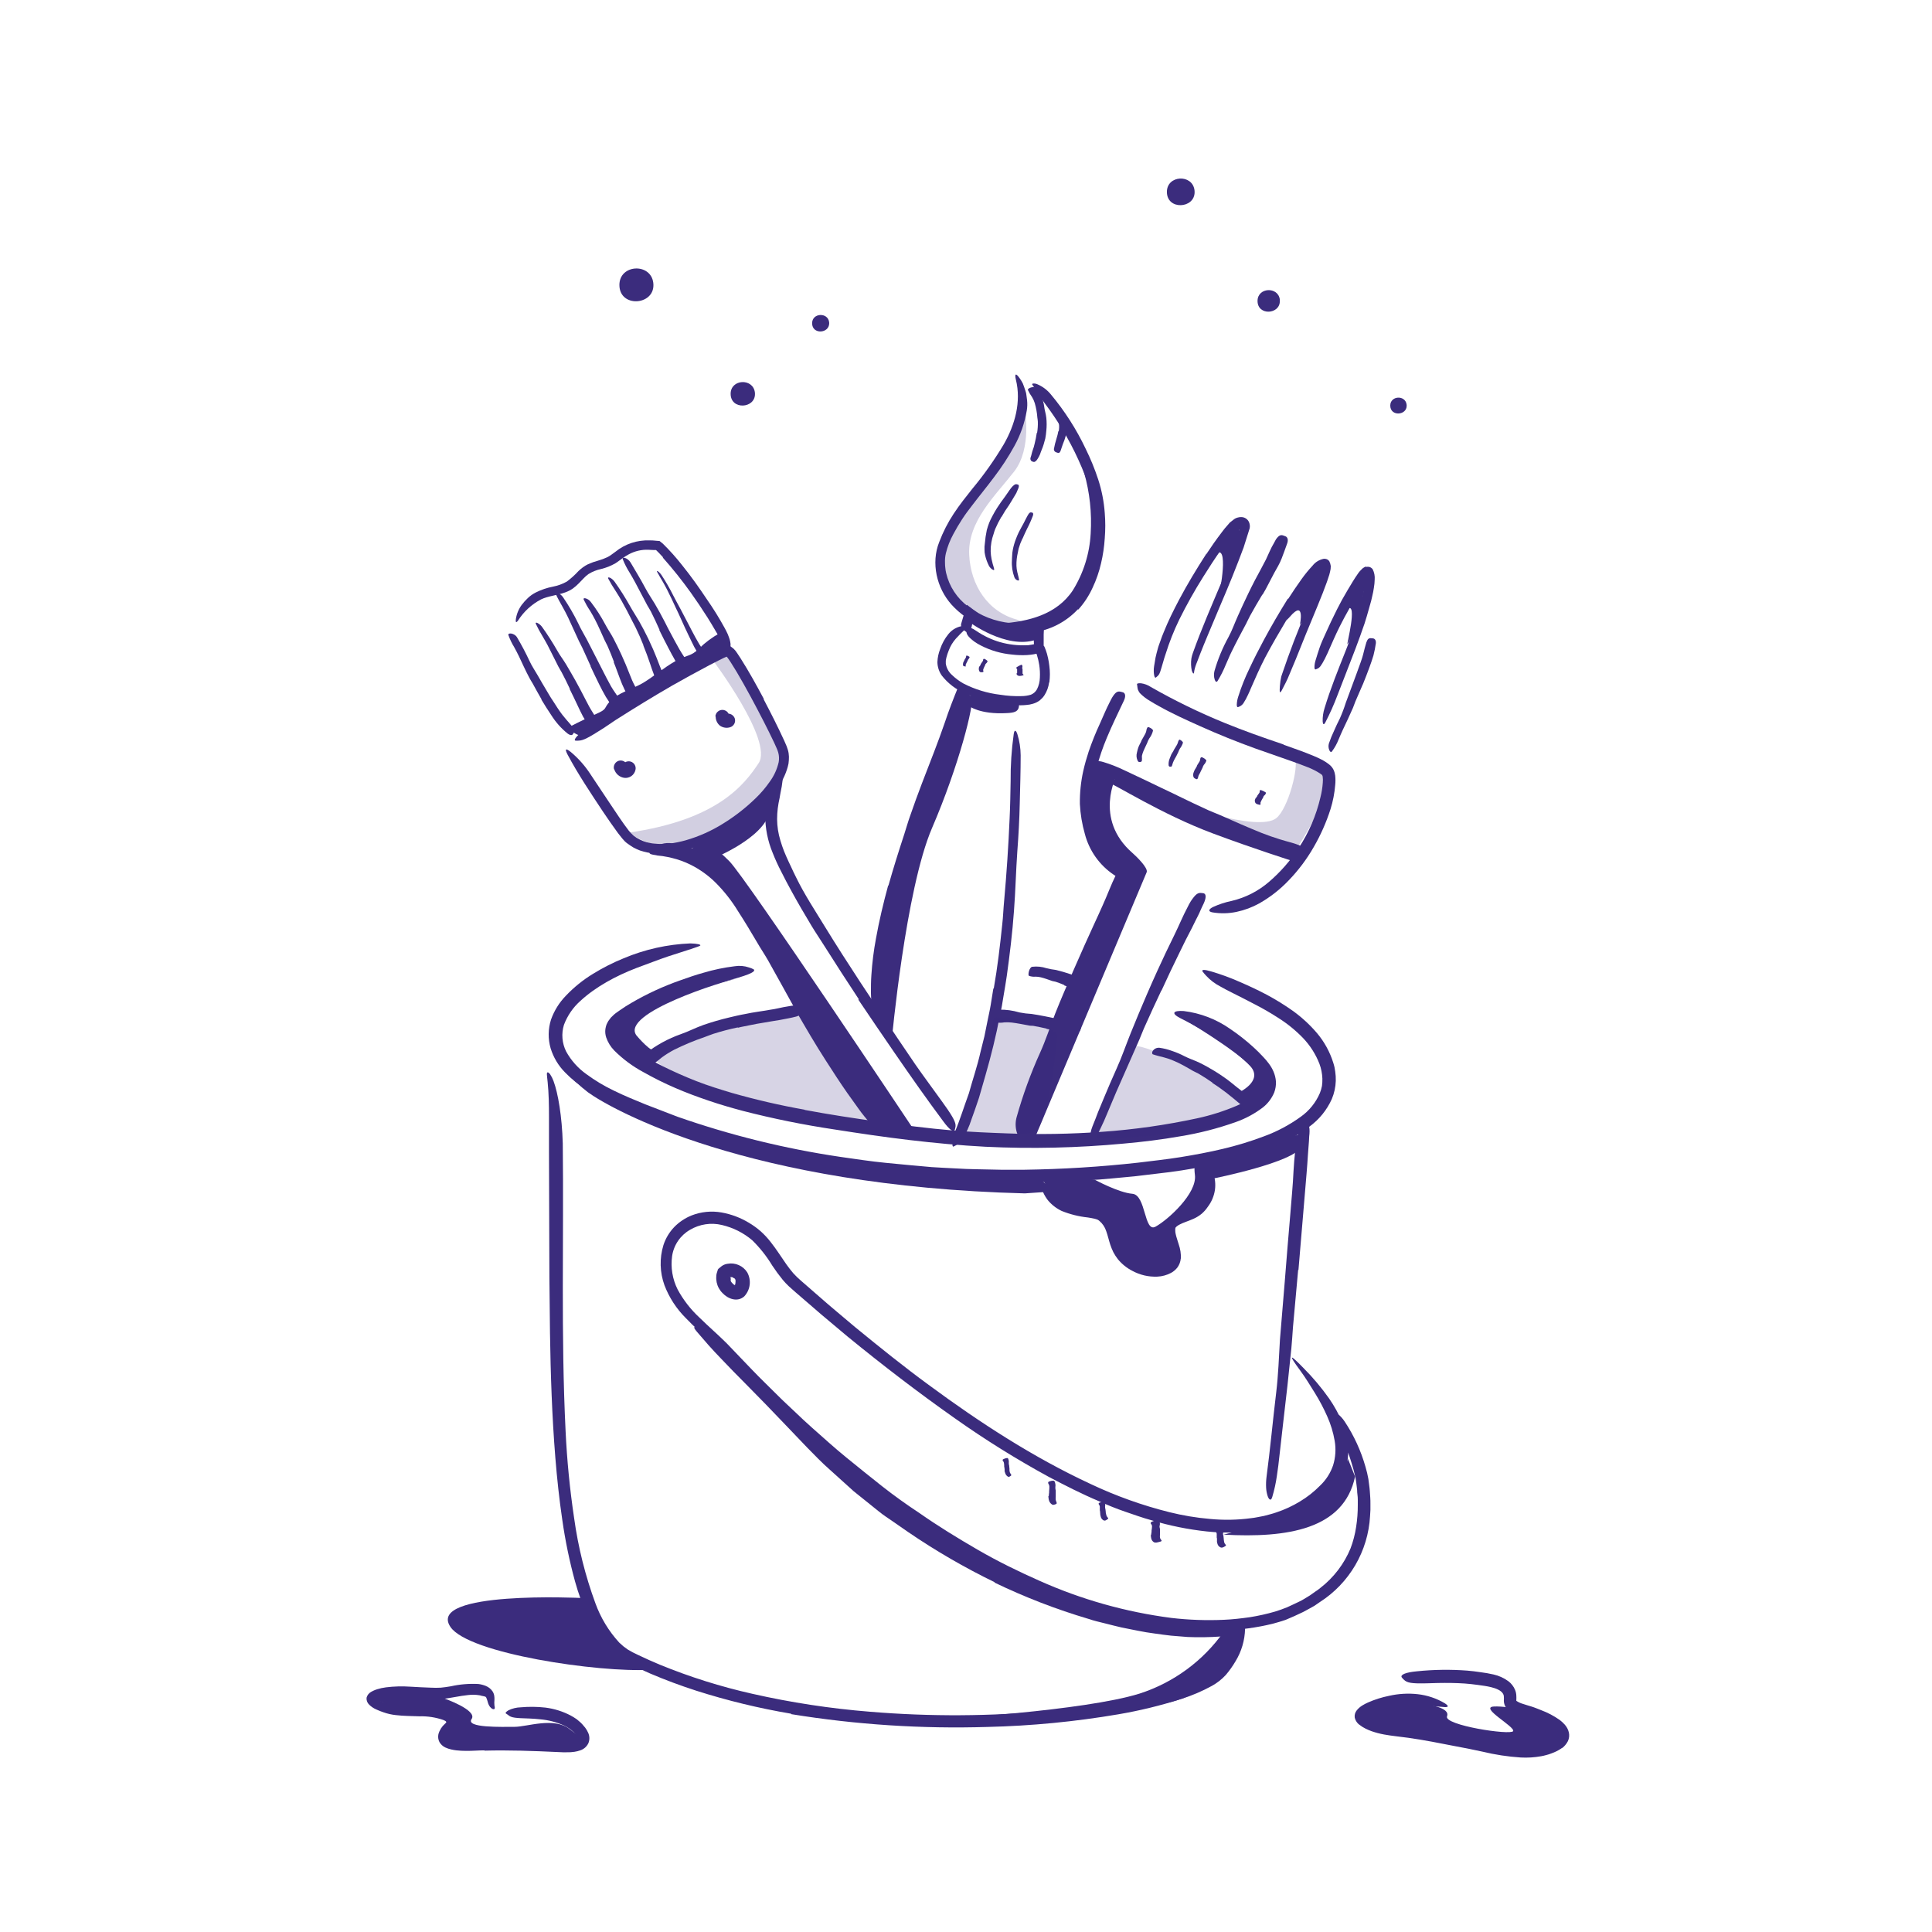 <svg width="300" height="300" viewBox="0 0 300 300" fill="none" xmlns="http://www.w3.org/2000/svg">
<path d="M100.84 259.281C93.103 259.736 72.761 256.811 69.945 252.629C66.12 246.952 90.305 248.135 90.305 248.135C90.305 248.135 92.676 254.186 96.022 256.113C97.708 257.043 99.318 258.102 100.84 259.281Z" fill="#3B2C7D"/>
<path d="M192.279 169.679C192.279 169.679 196.231 167.919 194.154 165.548C192.077 163.177 184 158.342 184 158.342C184 158.342 195.302 162.508 196.571 166.881C197.84 171.254 194.108 171.254 194.108 171.254L192.279 169.679Z" fill="#3B2C7D"/>
<path d="M101.752 163.015C101.331 163.69 98.966 160.967 98.822 160.771C96.283 157.31 112.489 152.302 114.399 151.961C114.399 151.961 99.975 154.563 96.906 158.036C93.837 161.51 99.901 164.723 99.901 164.723C100.599 164.249 101.223 163.673 101.752 163.015Z" fill="#3B2C7D"/>
<path opacity="0.2" d="M125.713 156.888C125.713 156.888 103.848 161.019 101.846 163.996C99.844 166.973 131.027 175.015 136.837 174.455C142.646 173.896 125.713 156.888 125.713 156.888Z" fill="#3B2C7D"/>
<path d="M188.399 183C188.399 183 201.045 180.479 202.066 178.05C203.087 175.621 200.941 176.371 200.941 176.371L186.91 180.986L188.399 183Z" fill="#3B2C7D"/>
<path d="M87.91 166.425C88.937 167.603 90.079 168.676 91.32 169.627C95.064 172.321 116.127 184.211 159.131 185.308L162.766 185.059L161.064 182.44C161.064 182.44 112.256 182.44 94.499 169.5L87.91 166.425Z" fill="#3B2C7D"/>
<path d="M154.442 245.683C149.793 243.425 145.316 240.829 141.046 237.917L138.738 236.314C137.965 235.777 137.163 235.275 136.431 234.669L132.554 231.554L128.861 228.219C127.615 227.135 126.461 225.912 125.319 224.758L121.915 221.198C119.907 219.087 117.877 216.992 115.84 214.939C114.525 213.627 113.229 212.298 111.952 210.952C111.317 210.277 110.665 209.614 110.054 208.915L108.231 206.81C107.481 205.933 107.74 205.881 108.663 206.337C109.131 206.562 109.759 206.914 110.498 207.364C110.861 207.594 111.259 207.842 111.652 208.137C112.044 208.431 112.436 208.765 112.834 209.129L114.917 211.067L115.956 212.042L116.965 213.046L120.963 217.085L128.867 225.254C130.465 226.835 132.207 228.352 133.961 229.869L136.713 231.998C137.636 232.708 138.536 233.44 139.5 234.081L142.621 236.267C143.134 236.648 143.682 236.971 144.219 237.312L145.84 238.321C147.969 239.723 150.242 240.877 152.457 242.129L156.68 244.194C158.105 244.864 159.565 245.446 161.002 246.069C165.401 247.856 169.927 249.314 174.542 250.431C178.079 251.196 181.668 251.699 185.279 251.937C186.069 251.983 186.842 252.006 187.632 252.064C189.098 252.115 190.067 252.162 190.748 252.26C191.254 252.32 191.741 252.491 192.173 252.762C192.33 252.843 192.481 252.938 192.623 253.044C192.79 253.206 192.571 253.373 192.046 253.581C191.235 253.904 190.374 254.086 189.502 254.117C187.81 254.238 186.113 254.263 184.419 254.192L181.857 253.985C180.998 253.904 180.127 253.76 179.284 253.65C177.554 253.437 175.863 253.039 174.144 252.71C173.29 252.519 172.442 252.289 171.594 252.081C170.746 251.873 169.863 251.671 169.05 251.389C164.034 249.905 159.147 248.018 154.436 245.746L154.442 245.683Z" fill="#3B2C7D"/>
<path d="M169.991 183.185C169.991 183.185 173.689 185.192 175.835 185.371C177.982 185.55 177.624 191.481 179.441 190.471C181.368 189.404 185.914 185.308 185.545 182.44C184.933 177.646 188.891 181.54 187.587 185.971C187.01 187.858 183.047 187.286 182.493 190.494C181.939 193.702 183.999 197.238 179.412 197.694C176.182 198.017 174.024 196.258 172.864 192.161C171.214 186.34 166.426 189.588 163.674 185.971C160.345 181.604 163.045 182.44 163.045 182.44L169.991 183.185Z" fill="#3B2C7D"/>
<path d="M68.914 263.711C68.914 263.711 74.198 265.54 73.229 266.936C72.26 268.332 77.966 268.142 79.91 268.142C81.854 268.142 86.043 266.567 88.471 268.511C90.9 270.455 92.389 270.686 87.225 270.871C82.062 271.055 71.002 271.534 69.537 270.144C68.071 268.754 71.885 267.807 70.229 266.936C68.573 266.065 67.512 266.002 63.814 265.644C60.116 265.286 56.804 263.204 58.8 262.944C60.796 262.684 68.914 263.711 68.914 263.711Z" fill="#3B2C7D"/>
<path d="M221.538 264.681C221.538 264.681 225.242 265.108 224.694 266.504C224.146 267.9 234.594 269.481 234.958 268.811C235.321 268.142 229.615 265.108 231.981 264.986C234.346 264.865 240.162 266.071 241.212 268.021C242.262 269.971 243.577 272.758 237.502 272.215C231.427 271.673 221.885 269.746 217.69 268.921C213.496 268.096 209.187 266.284 211.863 265.396C214.54 264.508 221.538 264.681 221.538 264.681Z" fill="#3B2C7D"/>
<path d="M190.009 253.396C186.804 257.923 182.217 261.287 176.936 262.985C168.236 265.685 145.984 266.936 145.984 266.936C145.984 266.936 176.89 266.988 184.54 263.348C192.19 259.708 192.657 252.963 192.657 252.963L190.009 253.396Z" fill="#3B2C7D"/>
<path d="M190.008 238.298C199.925 238.846 208.683 237.479 210.414 229.281L209.317 226.546C208.159 229.56 205.983 232.074 203.167 233.654C198.569 236.111 190.008 238.298 190.008 238.298Z" fill="#3B2C7D"/>
<path d="M88.219 112.973C88.219 112.973 89.828 114.79 90.763 114.006C91.698 113.221 113.344 100.961 112.963 100.021C112.673 99.378 112.253 98.802 111.728 98.331C110.593 98.96 109.546 99.736 108.613 100.638C107.234 102.034 106.738 101.596 104.863 102.663C102.988 103.731 101.24 105.259 99.705 106.125C98.171 106.99 95.938 107.625 94.784 108.825C93.63 110.025 94.467 110.031 92.534 110.879C90.601 111.727 88.219 112.973 88.219 112.973Z" fill="#3B2C7D"/>
<path d="M119.493 126.098C118.593 130.136 110.839 133.257 110.839 133.257L108.531 130.915L119.493 123.854V126.098Z" fill="#3B2C7D"/>
<path d="M106.793 132.3C106.793 132.3 111.57 135.15 114.587 139.575C117.605 144 136.833 174.456 136.833 174.456L141.974 175.54C141.974 175.54 115.914 136.425 113.255 133.731C109.216 129.692 108.512 130.915 108.512 130.915L106.793 132.3Z" fill="#3B2C7D"/>
<path d="M166.943 69.381C167.687 70.448 168.01 72.162 168.339 73.385C169.213 76.458 169.558 79.657 169.36 82.846C169.194 85.978 168.237 89.017 166.579 91.679C164.076 95.446 159.656 96.531 155.41 96.814C155.41 96.814 162.662 98.839 166.527 94.102C170.393 89.365 171.783 81.254 170.451 76.881C169.641 74.228 168.46 71.703 166.943 69.381Z" fill="#3B2C7D"/>
<path d="M160.83 99.352C156.215 100.869 150.445 96.548 150.445 96.548L150.768 95.394C150.768 95.394 157.368 99.669 160.83 98.279V99.352Z" fill="#3B2C7D"/>
<path d="M138.462 161.613C138.462 161.613 140.602 138.138 144.733 128.556C148.864 118.973 151.373 109.206 150.866 108.179L149.175 106.673C149.175 106.673 144.831 122.1 142.927 125.452C141.023 128.804 136.581 147.629 136.252 153.213C135.923 158.798 136.402 158.625 136.402 158.625L138.462 161.613Z" fill="#3B2C7D"/>
<path d="M156.347 110.729C152.124 110.971 150.457 109.621 150.457 109.621L150.82 107.521L158.234 109.188V109.471C158.222 110.561 157.426 110.671 156.347 110.729Z" fill="#3B2C7D"/>
<path d="M209.227 100.015C209.06 100.229 210.871 93.409 209.227 94.529C207.583 95.648 210.912 89.111 211.754 89.642C212.596 90.173 210.323 98.654 209.227 100.015Z" fill="#3B2C7D"/>
<path d="M201.85 97.009C201.85 97.009 202.703 92.971 200.303 95.757C197.903 98.544 202.034 89.856 203.961 88.95C205.888 88.044 205.409 89.959 204.619 92.129C203.884 93.855 202.955 95.493 201.85 97.009Z" fill="#3B2C7D"/>
<path d="M189.27 92.394C189.403 92.123 190.932 84.075 188.693 86.083C186.455 88.09 184.188 93.184 184.188 93.184C184.188 93.184 190.816 80.434 192.264 81.981C193.712 83.527 189.27 92.394 189.27 92.394Z" fill="#3B2C7D"/>
<path d="M173.412 120.375L169.991 119.273C169.991 119.273 167.204 125.983 169.252 130.165C171.3 134.348 174.6 135.358 174.6 135.358C174.6 135.358 158.821 172.661 158.383 176.319L160.829 176.371L178.056 135.438C178.316 134.758 176.383 132.917 175.835 132.438C169.76 127.131 173.412 120.375 173.412 120.375Z" fill="#3B2C7D"/>
<path d="M200.814 133.731C200.814 133.731 194.63 131.769 188.382 129.433C180.305 126.427 172.943 121.661 172.003 121.477C170.18 121.113 175.833 120.9 175.833 120.9C175.833 120.9 198.385 132.438 201.12 132.127C203.855 131.815 200.814 133.731 200.814 133.731Z" fill="#3B2C7D"/>
<path d="M122.85 266.105C117.857 265.263 112.929 264.067 108.104 262.529C105.693 261.75 103.31 260.867 100.973 259.869C99.82 259.367 98.666 258.83 97.512 258.271C96.27 257.656 95.163 256.799 94.258 255.75C93.012 254.278 91.984 252.634 91.206 250.869C90.438 249.158 89.799 247.391 89.296 245.584C88.434 242.437 87.771 239.238 87.312 236.007C86.839 232.794 86.493 229.575 86.233 226.35C85.714 219.9 85.5 213.444 85.402 206.994C85.321 201.271 85.281 195.513 85.281 189.842L85.246 178.88V173.423C85.246 171.611 85.218 169.788 85.039 168.034C84.929 166.938 84.843 166.563 85.039 166.511C85.114 166.511 85.246 166.586 85.419 166.805C85.637 167.135 85.815 167.49 85.95 167.861C86.654 169.748 87.266 173.33 87.387 177.542C87.554 192.461 87.093 207.288 87.825 222.225C88.039 226.75 88.482 231.262 89.152 235.742C89.774 240.244 90.879 244.665 92.446 248.93C93.264 251.2 94.525 253.285 96.156 255.063L96.802 255.64L97.495 256.148C97.743 256.286 97.979 256.43 98.239 256.569L99.081 256.979C100.2 257.521 101.343 258.023 102.496 258.507C107.132 260.404 111.918 261.909 116.804 263.007C122.835 264.376 128.957 265.309 135.121 265.8C144.46 266.573 153.848 266.521 163.177 265.644C166.777 265.286 170.325 264.79 173.821 264.115C177.293 263.486 180.709 262.585 184.039 261.421C185.447 260.925 186.791 260.263 188.043 259.448C188.524 259.113 188.945 258.699 189.289 258.225C189.652 257.769 189.946 257.336 190.212 256.938C190.629 256.272 190.999 255.578 191.32 254.861C191.833 253.707 192.087 252.998 192.427 252.409C192.583 252.144 192.721 251.769 192.848 251.602C193.056 251.313 193.304 251.775 193.333 252.929C193.292 254.704 192.783 256.438 191.856 257.954C191.419 258.699 190.92 259.405 190.362 260.065C189.728 260.76 188.983 261.345 188.158 261.796C186.66 262.616 185.085 263.289 183.456 263.804C180.248 264.833 176.97 265.633 173.648 266.198C166.932 267.342 160.141 267.998 153.329 268.159C143.135 268.473 132.935 267.809 122.868 266.175L122.85 266.105Z" fill="#3B2C7D"/>
<path d="M201.577 197.187L200.769 206.123C200.683 207.208 200.631 208.298 200.521 209.383C200.137 213.229 199.716 217.058 199.258 220.869C199.068 222.565 198.877 224.273 198.681 225.963C198.571 227.048 198.433 228.138 198.266 229.223C198.109 230.314 197.872 231.392 197.556 232.448C197.371 233.106 197.054 232.927 196.835 232.292C196.705 231.888 196.628 231.47 196.604 231.046C196.573 230.484 196.593 229.92 196.662 229.362C197.239 225.023 197.637 220.615 198.173 216.179C198.491 213.525 198.589 210.744 198.75 208.015L199.494 199.038C199.644 197.192 199.794 195.34 199.939 193.494C200.158 190.696 200.435 187.887 200.643 185.1C200.735 184.021 200.804 182.942 200.856 181.869C200.908 180.796 201.012 179.723 201.121 178.644C201.185 178.171 201.237 177.704 201.318 177.225C201.373 176.85 201.448 176.478 201.543 176.112C201.626 175.853 201.73 175.602 201.854 175.361C201.99 175.049 202.242 174.803 202.558 174.675C202.674 174.615 202.796 174.567 202.921 174.531C203.285 174.485 203.446 175.275 203.291 176.475C203.262 177.427 203.146 178.356 203.094 179.319C203.043 180.283 202.956 181.258 202.881 182.244C202.714 184.217 202.546 186.219 202.379 188.221C202.125 191.215 201.877 194.221 201.623 197.215L201.577 197.187Z" fill="#3B2C7D"/>
<path d="M165.34 183.461C160.534 183.652 155.722 183.681 150.917 183.519C146.111 183.358 141.317 183.017 136.551 182.417C134.821 182.238 133.09 181.984 131.359 181.742C129.628 181.5 127.897 181.211 126.167 180.9C120.091 179.77 114.093 178.259 108.207 176.377C106.747 175.875 105.271 175.419 103.822 174.883L99.49 173.244C96.565 172.161 93.747 170.809 91.072 169.206C89.861 168.457 88.747 167.562 87.755 166.54C86.708 165.486 85.934 164.193 85.499 162.773C85.079 161.315 85.101 159.765 85.563 158.319C86.056 156.933 86.843 155.669 87.871 154.615C89.117 153.301 90.534 152.158 92.082 151.217C93.6 150.279 95.194 149.471 96.847 148.8C100.129 147.417 103.633 146.636 107.192 146.492C108.305 146.521 108.784 146.671 108.755 146.786C108.726 146.902 108.178 147.063 107.301 147.363C106.424 147.663 105.178 148.033 103.724 148.517C102.27 149.002 100.597 149.671 98.792 150.323C95.619 151.552 92.532 153.208 90.138 155.406C88.99 156.421 88.109 157.703 87.57 159.138C87.36 159.813 87.282 160.522 87.34 161.227C87.398 161.944 87.594 162.643 87.917 163.286C88.682 164.671 89.749 165.866 91.038 166.783C92.407 167.794 93.872 168.669 95.411 169.396C96.969 170.158 98.59 170.821 100.24 171.496L105.201 173.406C113.396 176.272 121.843 178.357 130.43 179.631C132.796 179.965 135.161 180.335 137.538 180.565C139.915 180.796 142.303 181.027 144.686 181.229C145.88 181.315 147.074 181.356 148.269 181.425C149.463 181.494 150.663 181.552 151.857 181.563L155.451 181.638H159.04C164.936 181.552 170.832 181.194 176.688 180.542C178.903 180.265 181.13 180.034 183.328 179.677C185.526 179.319 187.724 178.915 189.882 178.396C192.037 177.889 194.157 177.244 196.228 176.463C198.271 175.72 200.201 174.697 201.963 173.423C203.282 172.493 204.316 171.214 204.951 169.731C205.093 169.374 205.201 169.005 205.274 168.629C205.327 168.247 205.349 167.861 205.338 167.475C205.308 166.698 205.156 165.931 204.888 165.202C204.305 163.699 203.43 162.327 202.315 161.163C201.176 159.988 199.902 158.952 198.519 158.077C197.29 157.281 196.021 156.549 194.717 155.885C192.276 154.598 190.592 153.825 189.467 153.167C188.653 152.748 187.919 152.189 187.297 151.517C187.09 151.304 186.897 151.076 186.72 150.836C186.57 150.531 187.049 150.542 188.042 150.836C189.551 151.275 191.03 151.815 192.467 152.452C193.88 153.063 195.305 153.721 196.707 154.465C198.129 155.225 199.501 156.075 200.815 157.009C202.175 157.999 203.415 159.145 204.507 160.425C205.648 161.78 206.507 163.349 207.034 165.04C207.097 165.265 207.172 165.479 207.219 165.71L207.334 166.402C207.404 166.875 207.432 167.354 207.42 167.833C207.39 168.805 207.18 169.763 206.803 170.659C206.04 172.359 204.847 173.831 203.342 174.929C201.971 175.977 200.482 176.86 198.905 177.559C197.376 178.247 195.805 178.841 194.203 179.336C189.507 180.727 184.695 181.693 179.826 182.221L176.209 182.654L172.58 182.994C171.374 183.115 170.163 183.202 168.951 183.271C167.74 183.34 166.528 183.438 165.317 183.49L165.34 183.461Z" fill="#3B2C7D"/>
<path d="M124.932 172.344C128.717 173.054 132.542 173.637 136.384 174.173C140.226 174.71 144.045 175.206 147.922 175.535C150.732 175.777 153.542 175.887 156.351 175.99C161.304 176.182 166.263 176.099 171.207 175.742C176.139 175.394 181.039 174.696 185.872 173.654C187.994 173.199 190.068 172.54 192.063 171.687C193.01 171.283 193.894 170.745 194.688 170.089C195.029 169.794 195.314 169.44 195.53 169.044C195.708 168.704 195.77 168.315 195.709 167.937C195.601 167.387 195.357 166.873 194.999 166.442L194.688 166.085L194.336 165.715C194.105 165.462 193.851 165.231 193.609 164.994C192.615 164.047 191.554 163.172 190.436 162.375C188.169 160.782 185.787 159.359 183.311 158.117C181.765 157.333 182.192 156.889 183.795 156.992C186.392 157.309 188.871 158.26 191.013 159.762C192.268 160.61 193.462 161.547 194.584 162.565C195.161 163.085 195.692 163.615 196.211 164.181C196.499 164.486 196.769 164.807 197.018 165.144C197.308 165.523 197.55 165.936 197.74 166.373C197.956 166.869 198.087 167.397 198.126 167.937C198.154 168.51 198.066 169.083 197.867 169.621C197.49 170.538 196.884 171.343 196.107 171.958C194.826 172.935 193.399 173.704 191.878 174.237C189.066 175.235 186.17 175.977 183.224 176.452C180.34 176.96 177.409 177.317 174.484 177.577C167.349 178.247 160.175 178.411 153.017 178.067C149.082 177.86 145.159 177.49 141.253 177.029C137.347 176.567 133.482 175.996 129.593 175.385C124.801 174.67 120.048 173.708 115.355 172.5C113.584 172.027 111.813 171.514 110.065 170.919C108.317 170.325 106.603 169.696 104.872 168.946C103.175 168.216 101.519 167.393 99.911 166.483C98.248 165.592 96.724 164.463 95.388 163.131C94.822 162.554 94.393 161.858 94.13 161.094C93.988 160.665 93.946 160.209 94.009 159.762C94.045 159.536 94.101 159.314 94.176 159.098C94.269 158.896 94.367 158.7 94.476 158.521L94.857 158.014L95.295 157.587C95.442 157.452 95.598 157.329 95.763 157.217C95.907 157.108 96.051 157.004 96.201 156.906C96.778 156.49 97.39 156.11 98.001 155.752C100.449 154.32 103.03 153.13 105.709 152.198C106.863 151.783 108.017 151.385 109.251 151.044C110.826 150.573 112.437 150.238 114.068 150.04C114.823 149.917 115.596 149.982 116.318 150.231C116.565 150.3 116.803 150.396 117.028 150.519C117.282 150.71 116.965 150.981 116.186 151.292C115.407 151.604 114.155 151.967 112.557 152.394C110.168 153.01 107.812 153.751 105.501 154.615C103.175 155.488 100.93 156.563 98.792 157.829C98.261 158.14 97.747 158.481 97.251 158.827L96.882 159.098L96.79 159.162L96.686 159.265C96.547 159.394 96.425 159.539 96.322 159.698C96.259 159.802 96.219 159.918 96.207 160.039C96.195 160.16 96.211 160.282 96.253 160.396C96.398 160.818 96.625 161.206 96.922 161.539C97.735 162.381 98.65 163.117 99.645 163.731C100.71 164.404 101.81 165.02 102.94 165.577C104.63 166.419 106.401 167.198 108.161 167.885C109.92 168.571 111.79 169.148 113.636 169.702C117.358 170.767 121.132 171.639 124.943 172.315L124.932 172.344Z" fill="#3B2C7D"/>
<path d="M162.491 159.715C161.828 159.565 161.159 159.421 160.484 159.3C160.236 159.26 159.982 159.3 159.74 159.231C158.868 159.069 158.009 158.896 157.109 158.781C156.726 158.738 156.34 158.728 155.955 158.752C155.455 158.847 154.941 158.83 154.449 158.7C154.143 158.573 154.541 156.79 155.147 156.779C156.207 156.758 157.264 156.902 158.28 157.206C158.914 157.333 159.556 157.414 160.201 157.448C160.905 157.552 161.603 157.679 162.301 157.817L163.593 158.083L165.543 158.504C166.051 158.59 166.576 158.602 167.101 158.671C167.22 158.677 167.338 158.694 167.453 158.723C167.88 158.838 167.966 159.006 167.868 159.496C167.868 159.606 167.828 159.715 167.793 159.825C167.758 159.985 167.674 160.13 167.553 160.24C167.433 160.351 167.281 160.421 167.118 160.442C166.239 160.443 165.362 160.345 164.505 160.148C163.847 160.027 163.184 159.877 162.509 159.762L162.491 159.715Z" fill="#3B2C7D"/>
<path d="M114.589 159.53C113.297 159.799 112.021 160.134 110.764 160.534C110.308 160.684 109.864 160.875 109.408 161.036C107.796 161.587 106.221 162.242 104.695 162.998C104.027 163.347 103.386 163.746 102.779 164.192C102.042 164.802 101.272 165.37 100.472 165.894C100.223 166.032 99.895 165.68 99.785 165.161C99.713 164.879 99.718 164.583 99.8 164.304C99.882 164.024 100.039 163.773 100.252 163.575C101.903 162.286 103.752 161.275 105.727 160.58C106.91 160.171 108.035 159.571 109.241 159.15C110.548 158.699 111.876 158.314 113.222 157.996C114.052 157.8 114.877 157.598 115.714 157.454C116.972 157.177 118.252 157.038 119.504 156.807C120.485 156.686 121.431 156.398 122.389 156.265C122.602 156.23 122.81 156.184 123.029 156.161C123.837 156.075 124.102 156.161 124.293 156.663C124.342 156.77 124.385 156.88 124.42 156.992C124.512 157.367 124.2 157.702 123.635 157.852C122.798 158.077 121.945 158.209 121.079 158.382C120.647 158.463 120.208 158.532 119.77 158.596C119.331 158.659 118.898 158.752 118.454 158.821C117.802 158.93 117.15 159.034 116.504 159.179C115.858 159.323 115.195 159.421 114.554 159.594L114.589 159.53Z" fill="#3B2C7D"/>
<path d="M127.154 224.717C125.712 223.442 124.27 222.173 122.879 220.84L120.779 218.867C120.081 218.204 119.412 217.517 118.725 216.842L116.683 214.817C116.002 214.136 115.35 213.432 114.681 212.74L112.691 210.657L111.716 209.642C111.387 209.313 111.052 208.99 110.706 208.667C109.333 207.369 107.862 206.117 106.501 204.68C105.047 203.236 103.916 201.5 103.183 199.586C102.449 197.579 102.39 195.387 103.016 193.344C103.357 192.293 103.931 191.333 104.695 190.534C105.461 189.751 106.383 189.136 107.4 188.729C108.879 188.153 110.488 187.996 112.05 188.273C113.55 188.542 114.987 189.084 116.291 189.871C116.949 190.26 117.569 190.71 118.143 191.215C118.703 191.72 119.217 192.274 119.677 192.871C120.595 194.025 121.333 195.23 122.112 196.332C122.458 196.817 122.81 197.279 123.179 197.705C123.564 198.131 123.976 198.53 124.414 198.9L127.189 201.317C129.024 202.944 130.927 204.49 132.791 206.082C136.587 209.186 140.4 212.267 144.358 215.157C152.239 220.961 160.512 226.332 169.362 230.44C173.278 232.292 177.367 233.755 181.57 234.807C183.654 235.327 185.776 235.68 187.916 235.863C190.029 236.065 192.158 236.025 194.262 235.742C194.937 235.679 195.589 235.505 196.252 235.396L197.233 235.136C197.556 235.05 197.879 234.957 198.197 234.842C199.468 234.421 200.687 233.858 201.831 233.163C202.974 232.481 204.025 231.655 204.958 230.706C205.893 229.829 206.596 228.735 207.006 227.521C207.385 226.296 207.468 224.999 207.249 223.736C207.025 222.427 206.638 221.152 206.095 219.94C205.545 218.693 204.909 217.487 204.191 216.329C203.47 215.175 202.754 213.98 201.935 212.867C199.881 210.092 200.343 210.3 202.402 212.423C203.857 213.884 205.187 215.465 206.377 217.148C207.192 218.318 207.881 219.571 208.431 220.886C209.084 222.455 209.393 224.144 209.337 225.842C209.294 226.662 209.145 227.472 208.893 228.254C208.629 229.032 208.269 229.775 207.82 230.463C207.372 231.122 206.858 231.733 206.285 232.286C206.022 232.564 205.742 232.826 205.449 233.071C205.16 233.325 204.872 233.579 204.566 233.804C203.36 234.746 202.032 235.522 200.62 236.111C199.927 236.429 199.206 236.654 198.491 236.902C198.133 237.011 197.764 237.098 197.401 237.196C197.037 237.294 196.674 237.386 196.299 237.444C193.377 237.999 190.389 238.121 187.431 237.807C184.522 237.498 181.648 236.918 178.847 236.077C177.445 235.696 176.083 235.2 174.71 234.732C173.337 234.265 171.999 233.717 170.672 233.117C168.006 231.998 165.433 230.682 162.883 229.344C157.824 226.586 152.931 223.535 148.229 220.205C142.599 216.242 137.031 211.973 131.579 207.513C130.224 206.388 128.874 205.252 127.541 204.121L123.531 200.659C123.191 200.359 122.879 200.082 122.522 199.765C122.173 199.44 121.845 199.094 121.541 198.727C120.965 198.022 120.426 197.289 119.925 196.529C119.056 195.09 118.01 193.766 116.81 192.588C115.45 191.433 113.834 190.62 112.097 190.217C110.41 189.813 108.632 190.082 107.141 190.967C106.4 191.392 105.766 191.979 105.285 192.685C104.804 193.39 104.49 194.195 104.366 195.04C104.119 196.818 104.419 198.629 105.225 200.232C106.107 201.862 107.251 203.336 108.612 204.594C109.962 205.932 111.427 207.179 112.824 208.569L116.827 212.746C118.154 214.136 119.551 215.457 120.906 216.819C121.737 217.661 122.637 218.452 123.474 219.265C124.31 220.079 125.204 220.892 126.075 221.677C127.847 223.24 129.595 224.838 131.429 226.327C133.264 227.815 135.099 229.309 136.956 230.769C138.814 232.229 140.735 233.607 142.725 234.917C145.656 236.971 148.714 238.846 151.812 240.64C154.91 242.434 158.129 244.009 161.395 245.457C167.9 248.367 174.796 250.311 181.864 251.227C184.578 251.546 187.314 251.644 190.045 251.521C191.401 251.463 192.745 251.307 194.083 251.117C195.408 250.907 196.718 250.615 198.006 250.24C198.641 250.038 199.27 249.825 199.876 249.571C200.481 249.317 201.081 248.994 201.687 248.723C202.293 248.452 202.841 248.065 203.418 247.725L204.231 247.148C204.508 246.974 204.772 246.781 205.022 246.571C207.094 244.969 208.711 242.853 209.712 240.432C210.117 239.36 210.407 238.248 210.577 237.115C210.758 235.97 210.845 234.813 210.837 233.654V232.857C210.837 232.6 210.82 232.346 210.785 232.096C210.75 231.846 210.733 231.604 210.733 231.369C210.704 231.132 210.676 230.896 210.652 230.671C210.595 230.209 210.549 229.782 210.468 229.413C210.387 229.044 210.289 228.64 210.191 228.259C209.781 226.8 209.372 225.623 209.037 224.659C208.374 222.721 207.987 221.619 207.71 220.679C207.573 220.262 207.411 219.853 207.226 219.455C207.145 219.225 207.226 219.202 207.554 219.404C208.049 219.777 208.475 220.234 208.812 220.754C210.237 222.905 211.32 225.264 212.026 227.746C212.215 228.375 212.367 229.014 212.481 229.661C212.55 230.296 212.666 230.919 212.706 231.559C212.747 232.2 212.81 232.84 212.799 233.492C212.799 233.815 212.799 234.138 212.799 234.461L212.741 235.436C212.588 238.119 211.801 240.727 210.444 243.045C209.087 245.364 207.199 247.328 204.935 248.775C204.652 248.959 204.387 249.161 204.099 249.352L203.227 249.836C202.654 250.17 202.06 250.468 201.45 250.73C201.145 250.869 200.874 251.013 200.539 251.14L199.616 251.538C198.981 251.746 198.341 251.948 197.695 252.115C192.531 253.402 187.2 253.442 181.979 252.859C176.752 252.208 171.61 250.991 166.645 249.23C162.967 247.918 159.376 246.376 155.891 244.615C154.16 243.761 152.429 242.804 150.727 241.863L148.218 240.375C147.37 239.884 146.55 239.365 145.731 238.834C142.425 236.775 139.275 234.479 136.154 232.159C133.033 229.84 130.05 227.342 127.137 224.769L127.154 224.717Z" fill="#3B2C7D"/>
<path d="M169.386 150.173C168.413 152.323 167.451 154.488 166.501 156.669C166.161 157.465 165.878 158.284 165.532 159.075C164.297 161.867 163.086 164.665 161.932 167.492C161.418 168.744 160.986 170.036 160.524 171.294C159.989 172.939 159.363 174.553 158.649 176.129C158.413 176.619 158.101 176.434 157.905 175.88C157.653 175.088 157.641 174.239 157.87 173.44C158.828 170.026 160.043 166.69 161.505 163.459C162.388 161.509 163.057 159.421 163.859 157.367C164.741 155.14 165.705 152.936 166.657 150.738L168.44 146.7C168.901 145.684 169.368 144.663 169.83 143.642C170.291 142.621 170.776 141.611 171.215 140.596C171.936 139.021 172.507 137.411 173.274 135.865C173.441 135.525 173.574 135.179 173.759 134.838C173.987 134.383 174.285 133.966 174.641 133.604C174.876 133.409 175.174 133.308 175.478 133.321C175.608 133.309 175.74 133.309 175.87 133.321C176.066 133.361 176.159 133.546 176.182 133.852C176.198 134.263 176.121 134.674 175.957 135.052C175.674 135.744 175.409 136.459 175.132 137.18C174.855 137.902 174.555 138.617 174.261 139.338C173.62 140.769 172.968 142.223 172.322 143.671C171.347 145.829 170.361 148.004 169.438 150.196L169.386 150.173Z" fill="#3B2C7D"/>
<path d="M180.334 153.802C179.407 155.76 178.504 157.727 177.623 159.704C177.305 160.431 177.046 161.175 176.711 161.896L173.33 169.564C172.829 170.717 172.373 171.871 171.888 172.99C171.582 173.723 171.271 174.456 170.913 175.171C170.579 175.894 170.194 176.592 169.759 177.26C169.482 177.681 169.304 177.496 169.269 177C169.243 176.276 169.371 175.554 169.644 174.883L170.088 173.775C170.227 173.4 170.365 173.025 170.515 172.656L171.438 170.435C172.061 168.958 172.684 167.464 173.359 165.987C174.167 164.221 174.819 162.3 175.563 160.454C176.382 158.423 177.227 156.402 178.096 154.39C178.627 153.15 179.18 151.921 179.74 150.687C180.582 148.823 181.471 146.983 182.371 145.148C183.075 143.723 183.657 142.264 184.402 140.873C184.563 140.562 184.707 140.256 184.898 139.956C185.636 138.86 185.988 138.594 186.553 138.664C186.682 138.67 186.81 138.689 186.934 138.721C187.315 138.848 187.292 139.471 186.905 140.302C186.761 140.614 186.605 140.908 186.467 141.231C186.329 141.554 186.196 141.871 186.034 142.177C185.723 142.8 185.4 143.417 185.094 144.064L184.113 145.962C183.796 146.608 183.479 147.26 183.155 147.912L181.73 150.86L180.357 153.819L180.334 153.802Z" fill="#3B2C7D"/>
<path d="M199.299 115.638C200.839 116.186 202.385 116.711 203.96 117.369C204.353 117.536 204.751 117.71 205.149 117.917C205.588 118.136 206.004 118.399 206.389 118.702C206.672 118.919 206.903 119.197 207.064 119.515C207.141 119.681 207.203 119.852 207.249 120.029C207.283 120.166 207.31 120.304 207.33 120.444C207.381 120.927 207.381 121.415 207.33 121.898C207.227 123.163 206.985 124.413 206.608 125.625C205.953 127.685 205.074 129.668 203.989 131.538C202.909 133.425 201.597 135.17 200.083 136.731C198.748 138.134 197.212 139.331 195.526 140.285C194.428 140.892 193.246 141.333 192.018 141.594C190.788 141.854 189.52 141.882 188.28 141.675C187.512 141.536 187.703 141.173 188.337 140.85C189.271 140.42 190.25 140.099 191.257 139.892C193.42 139.383 195.426 138.353 197.101 136.892C198.849 135.381 200.377 133.634 201.641 131.7C203.236 129.291 204.386 126.616 205.039 123.802C205.228 123.062 205.35 122.307 205.403 121.546C205.435 121.223 205.43 120.898 205.385 120.577C205.372 120.496 205.341 120.419 205.293 120.352C205.293 120.317 205.247 120.312 205.201 120.265C205.144 120.214 205.082 120.167 205.016 120.127C204.379 119.716 203.7 119.373 202.991 119.106C202.247 118.806 201.48 118.529 200.712 118.252L194.978 116.244C192.093 115.206 189.208 114.04 186.405 112.783C184.23 111.802 182.083 110.844 180.012 109.679C179.551 109.425 179.101 109.177 178.657 108.894C178.049 108.551 177.492 108.126 177.001 107.631C176.878 107.47 176.777 107.293 176.701 107.106C176.652 106.946 176.621 106.782 176.608 106.615C176.608 106.477 176.551 106.327 176.551 106.235C176.551 106.142 176.753 106.067 177.162 106.096C177.711 106.169 178.236 106.366 178.697 106.673C182.389 108.782 186.217 110.646 190.155 112.252C193.143 113.475 196.218 114.56 199.339 115.61L199.299 115.638Z" fill="#3B2C7D"/>
<path d="M170.318 119.065C169.889 120.572 169.611 122.118 169.487 123.681C169.458 124.257 169.458 124.835 169.487 125.411C169.5 127.428 169.967 129.416 170.855 131.227C171.263 132.028 171.781 132.768 172.395 133.425C173.211 134.246 174.076 135.017 174.986 135.732C175.262 135.981 175.084 136.194 174.662 136.257C174.051 136.341 173.432 136.186 172.932 135.825C170.724 134.334 169.135 132.09 168.461 129.513C168.023 127.989 167.761 126.419 167.682 124.834C167.659 123.114 167.835 121.397 168.207 119.717C168.437 118.696 168.726 117.686 169.049 116.7C169.558 115.212 170.145 113.752 170.809 112.327C171.305 111.225 171.755 110.111 172.314 109.032C172.441 108.796 172.545 108.554 172.684 108.323C173.209 107.469 173.52 107.29 174.045 107.417C174.169 107.44 174.29 107.473 174.409 107.515C174.778 107.677 174.807 108.184 174.512 108.807C173.641 110.671 172.689 112.581 171.864 114.577C171.245 116.044 170.731 117.554 170.324 119.094L170.318 119.065Z" fill="#3B2C7D"/>
<path d="M211.608 106.286L210.454 108.946C210.322 109.269 210.218 109.609 210.079 109.932C209.577 111.086 209.052 112.194 208.516 113.319C208.285 113.821 208.06 114.329 207.852 114.836C207.593 115.497 207.246 116.12 206.82 116.688C206.681 116.861 206.52 116.74 206.41 116.469C206.269 116.138 206.251 115.768 206.358 115.425C206.583 114.762 206.847 114.113 207.149 113.481C207.431 112.834 207.725 112.2 208.054 111.559C208.408 110.762 208.716 109.945 208.977 109.113L209.981 106.402L210.599 104.729C210.893 103.881 211.233 103.038 211.504 102.184C211.718 101.515 211.845 100.834 212.047 100.171C212.093 100.021 212.122 99.877 212.174 99.732C212.375 99.19 212.543 99.063 212.958 99.104C213.051 99.104 213.144 99.114 213.235 99.132C213.541 99.196 213.691 99.507 213.639 99.923C213.549 100.546 213.426 101.165 213.27 101.775C213.091 102.381 212.877 102.986 212.658 103.592C212.341 104.498 211.966 105.392 211.614 106.292L211.608 106.286Z" fill="#3B2C7D"/>
<path d="M212.14 88.033C212.304 87.997 212.473 87.997 212.636 88.033C212.85 88.095 213.036 88.23 213.161 88.413C213.402 88.906 213.506 89.454 213.461 90C213.452 90.418 213.411 90.834 213.34 91.246L213.225 91.927C213.184 92.158 213.121 92.394 213.069 92.625L212.907 93.323L212.781 93.767L212.561 94.552C212.342 95.308 212.14 96.063 211.892 96.808C211.004 99.421 210 102 209.007 104.533L207.692 107.925C207.145 109.383 206.511 110.806 205.794 112.188C205.557 112.621 205.413 112.477 205.384 112.021C205.364 111.313 205.466 110.607 205.684 109.933C206.602 106.91 207.784 104.002 208.956 101.042C209.665 99.311 210.202 97.379 210.75 95.527L211.194 93.998L211.5 92.844C211.65 92.374 211.727 91.884 211.731 91.39C211.728 91.307 211.711 91.225 211.679 91.148C211.604 91.148 211.563 91.206 211.511 91.246C211.419 91.351 211.333 91.461 211.252 91.575C211.084 91.806 210.917 92.071 210.738 92.359L210.542 92.688L210.179 93.323L209.457 94.615C208.967 95.487 208.494 96.346 208.05 97.246C207.352 98.619 206.775 100.015 206.152 101.4C206.002 101.7 205.875 101.977 205.719 102.3C205.142 103.413 204.894 103.713 204.519 103.852C204.444 103.892 204.364 103.925 204.282 103.95C204.161 103.95 204.109 103.84 204.109 103.586C204.116 103.222 204.176 102.86 204.288 102.513C204.49 101.844 204.698 101.175 204.929 100.506C205.159 99.837 205.465 99.196 205.754 98.544C206.331 97.234 206.954 95.931 207.606 94.633C207.854 94.154 208.096 93.669 208.356 93.196L209.232 91.673C209.769 90.773 210.306 89.856 210.831 89.117C211.042 88.802 211.292 88.516 211.575 88.263C211.744 88.124 211.94 88.021 212.152 87.963L212.14 88.033Z" fill="#3B2C7D"/>
<path d="M200.031 92.989C200.695 91.962 201.376 90.94 202.097 89.937C202.626 89.193 203.205 88.486 203.828 87.819C204.259 87.272 204.874 86.899 205.558 86.769C205.717 86.753 205.877 86.775 206.026 86.833C206.188 86.903 206.326 87.019 206.424 87.167C206.536 87.398 206.61 87.646 206.643 87.9C206.649 88.202 206.61 88.504 206.528 88.794L206.412 89.25L206.251 89.735C206.153 90.064 206.037 90.375 205.922 90.687L205.633 91.448L205.42 92.025L204.543 94.2L202.755 98.521C202.241 99.808 201.722 101.094 201.208 102.369L200.193 104.792C199.876 105.617 199.443 106.396 199.039 107.187C198.78 107.671 198.693 107.556 198.71 107.06C198.72 106.726 198.747 106.393 198.791 106.062C198.791 105.854 198.849 105.635 198.889 105.404L198.958 105.046C198.999 104.931 199.033 104.815 199.074 104.694C199.651 102.998 200.256 101.302 200.897 99.623C201.537 97.944 202.23 96.277 202.933 94.61C203.331 93.658 203.695 92.677 204.041 91.685L204.428 90.531C204.48 90.369 204.537 90.202 204.583 90.04C204.583 89.989 204.583 89.965 204.624 89.925C204.668 89.819 204.68 89.703 204.658 89.59C204.601 89.469 204.474 89.556 204.405 89.59C204.239 89.72 204.088 89.867 203.955 90.029L203.73 90.3L203.222 90.981C202.87 91.471 202.53 91.967 202.189 92.469C201.358 93.704 200.556 94.967 199.783 96.248C198.63 98.187 197.476 100.154 196.426 102.15C195.624 103.702 194.931 105.277 194.245 106.858C194.095 107.204 193.962 107.55 193.789 107.89C193.584 108.349 193.342 108.791 193.068 109.212C192.921 109.421 192.722 109.588 192.491 109.696C192.406 109.74 192.317 109.776 192.226 109.806C192.099 109.806 192.047 109.69 192.047 109.408C192.063 108.996 192.137 108.588 192.266 108.196C192.747 106.665 193.343 105.172 194.049 103.731C194.735 102.254 195.491 100.789 196.27 99.335C197.424 97.177 198.681 95.048 199.98 92.954L200.031 92.989Z" fill="#3B2C7D"/>
<path d="M196.026 92.308C195.368 93.398 194.722 94.5 194.11 95.619C193.885 96.029 193.706 96.456 193.487 96.871C192.714 98.319 191.941 99.756 191.22 101.244C190.891 101.896 190.643 102.577 190.331 103.234C189.979 104.102 189.556 104.939 189.068 105.738C188.901 105.986 188.733 105.859 188.624 105.542C188.479 105.106 188.465 104.636 188.583 104.192C189.108 102.357 189.839 100.588 190.764 98.919C191.312 97.909 191.705 96.779 192.189 95.706C192.703 94.552 193.251 93.358 193.816 92.192C194.168 91.477 194.508 90.761 194.883 90.058C195.46 88.984 196.037 87.934 196.585 86.861C196.995 86.019 197.324 85.131 197.814 84.334C197.918 84.15 198.005 83.965 198.126 83.757C198.587 83.106 198.882 82.99 199.349 83.181C199.457 83.214 199.563 83.254 199.666 83.302C199.989 83.486 200.047 83.931 199.862 84.415C199.597 85.159 199.32 85.927 199.014 86.723C198.708 87.519 198.276 88.223 197.86 88.967L196.978 90.652L196.533 91.5L196.055 92.331L196.026 92.308Z" fill="#3B2C7D"/>
<path d="M187.32 86.042C188.081 84.888 188.86 83.775 189.702 82.673L190.02 82.257C190.077 82.182 190.112 82.13 190.187 82.044L190.412 81.784L190.862 81.265C190.897 81.225 190.931 81.178 190.972 81.138L191.139 81.011L191.468 80.752C191.661 80.576 191.892 80.448 192.143 80.377C192.366 80.304 192.601 80.277 192.835 80.296C193.07 80.313 193.296 80.393 193.49 80.527C193.684 80.66 193.838 80.844 193.937 81.057C194.071 81.358 194.111 81.692 194.052 82.015L193.781 82.886L193.233 84.617L193.112 85.004L192.991 85.321L192.76 85.932L192.293 87.161L191.329 89.602C190.666 91.223 189.997 92.838 189.304 94.442L187.499 98.74C187.112 99.652 186.749 100.563 186.385 101.475L185.866 102.83C185.68 103.263 185.539 103.714 185.445 104.175C185.416 104.688 185.295 104.752 185.07 104.175C184.928 103.536 184.905 102.877 185.001 102.23C185.053 101.954 185.126 101.682 185.22 101.417C186.593 97.557 188.197 93.917 189.766 90.184C190.245 89.071 190.666 87.911 191.081 86.723L192.16 83.515L192.42 82.765L192.466 82.621C192.466 82.592 192.466 82.563 192.466 82.528C192.483 82.468 192.483 82.404 192.466 82.344C192.438 82.289 192.391 82.246 192.333 82.224C192.275 82.203 192.211 82.204 192.154 82.228C192.036 82.272 191.929 82.343 191.843 82.436C191.767 82.513 191.696 82.594 191.629 82.678L191.387 82.961L190.776 83.746C190.372 84.282 189.974 84.836 189.587 85.39C188.629 86.752 187.712 88.159 186.829 89.579C185.481 91.722 184.243 93.933 183.12 96.202C182.278 97.932 181.568 99.724 180.997 101.561C180.87 101.959 180.726 102.346 180.627 102.75C180.183 104.238 180.108 104.688 179.727 105C179.651 105.074 179.57 105.143 179.485 105.207C179.364 105.277 179.272 105.144 179.214 104.838C179.18 104.648 179.161 104.455 179.156 104.261C179.144 103.989 179.161 103.716 179.208 103.448C179.283 103.004 179.347 102.554 179.433 102.104C179.52 101.654 179.658 101.221 179.768 100.777C179.877 100.332 180.056 99.911 180.206 99.473C180.356 99.034 180.512 98.602 180.697 98.18C181.389 96.45 182.208 94.8 183.074 93.155C184.366 90.721 185.797 88.35 187.297 86.025L187.32 86.042Z" fill="#3B2C7D"/>
<path d="M182.808 123.525C184.424 124.315 186.045 125.088 187.683 125.833C188.26 126.098 188.901 126.317 189.501 126.588C191.606 127.529 193.729 128.458 195.847 129.317C196.799 129.692 197.774 130.033 198.731 130.327C199.978 130.731 201.27 130.944 202.441 131.579C202.81 131.769 202.689 132.029 202.268 132.271C202.003 132.413 201.722 132.524 201.431 132.6C201.258 132.648 201.08 132.679 200.901 132.692C200.706 132.692 200.512 132.666 200.324 132.617C197.688 131.948 195.124 131.025 192.668 129.859C191.197 129.156 189.593 128.625 188.053 127.979C186.374 127.263 184.706 126.513 183.056 125.746L180.004 124.309L175.418 122.083C174.235 121.506 173.024 121.056 171.835 120.508C171.568 120.402 171.31 120.277 171.062 120.133C170.156 119.556 169.908 119.25 169.954 118.754C169.954 118.65 169.954 118.54 169.954 118.454C169.995 118.188 170.531 118.084 171.304 118.321C172.434 118.66 173.533 119.091 174.593 119.608C175.672 120.104 176.768 120.623 177.858 121.148C179.485 121.915 181.106 122.729 182.751 123.49L182.808 123.525Z" fill="#3B2C7D"/>
<path d="M176.769 116.025C176.886 115.749 177.017 115.48 177.161 115.217C177.207 115.125 177.23 115.016 177.282 114.923C177.467 114.594 177.663 114.277 177.83 113.954C177.906 113.81 177.962 113.657 177.998 113.498C178.014 113.291 178.085 113.091 178.205 112.921C178.303 112.812 179.094 113.216 179.036 113.469C178.926 113.902 178.73 114.308 178.459 114.664C178.324 114.887 178.214 115.125 178.13 115.373L177.767 116.152C177.692 116.308 177.617 116.464 177.553 116.625C177.452 116.866 177.373 117.115 177.317 117.369C177.308 117.469 177.308 117.57 177.317 117.669C177.329 117.767 177.329 117.866 177.317 117.964C177.317 118.01 177.317 118.05 177.317 118.091C177.288 118.252 177.207 118.298 177.052 118.327H176.948C176.885 118.329 176.823 118.312 176.771 118.276C176.719 118.241 176.68 118.19 176.659 118.131C176.468 117.744 176.425 117.301 176.538 116.885C176.6 116.582 176.681 116.283 176.78 115.991L176.769 116.025Z" fill="#3B2C7D"/>
<path d="M181.846 117.219C181.944 117.012 182.082 116.821 182.186 116.642C182.232 116.567 182.25 116.487 182.296 116.417C182.446 116.163 182.607 115.915 182.751 115.662C182.814 115.548 182.865 115.428 182.901 115.304C182.93 115.14 183.001 114.986 183.109 114.86C183.19 114.779 183.738 115.165 183.686 115.344C183.583 115.667 183.425 115.969 183.219 116.238C183.111 116.421 183.022 116.615 182.953 116.815C182.855 117.017 182.751 117.219 182.648 117.427L182.44 117.79C182.335 117.977 182.241 118.17 182.157 118.367C182.094 118.517 182.059 118.679 182.007 118.829C181.993 118.863 181.982 118.897 181.973 118.933C181.915 119.054 181.834 119.065 181.713 119.048H181.632C181.585 119.033 181.544 119.004 181.514 118.965C181.484 118.925 181.467 118.878 181.465 118.829C181.439 118.516 181.478 118.202 181.58 117.906C181.655 117.687 181.748 117.479 181.834 117.265L181.846 117.219Z" fill="#3B2C7D"/>
<path d="M185.569 119.458C185.656 119.308 185.748 119.163 185.834 119.008C185.863 118.95 185.869 118.881 185.898 118.823L186.261 118.246C186.309 118.153 186.342 118.054 186.359 117.952C186.394 117.825 186.359 117.669 186.527 117.588C186.694 117.508 187.363 117.981 187.323 118.108C187.246 118.353 187.114 118.578 186.936 118.765C186.843 118.898 186.774 119.046 186.734 119.204C186.659 119.365 186.579 119.533 186.492 119.694L186.348 120C186.273 120.156 186.169 120.3 186.106 120.456C186.042 120.611 186.059 120.733 185.99 120.848C185.98 120.876 185.967 120.904 185.95 120.929C185.881 121.015 185.811 121.015 185.644 120.929L185.534 120.877C185.431 120.825 185.352 120.733 185.315 120.623C185.248 120.391 185.262 120.142 185.356 119.919C185.408 119.761 185.476 119.608 185.557 119.463L185.569 119.458Z" fill="#3B2C7D"/>
<path d="M195.034 123.9L195.236 123.6C195.236 123.565 195.236 123.519 195.282 123.484C195.368 123.358 195.472 123.236 195.553 123.11C195.589 123.053 195.607 122.986 195.605 122.919C195.605 122.833 195.576 122.729 195.697 122.683C195.818 122.636 196.597 123.017 196.58 123.11C196.562 123.198 196.527 123.283 196.477 123.358C196.426 123.433 196.361 123.498 196.286 123.548C196.187 123.617 196.193 123.733 196.141 123.831C196.089 123.929 196.026 124.033 195.968 124.131C195.911 124.229 195.893 124.258 195.864 124.321C195.836 124.385 195.766 124.517 195.732 124.615C195.723 124.702 195.723 124.789 195.732 124.875C195.732 124.875 195.732 124.915 195.732 124.933C195.732 124.95 195.651 125.002 195.437 124.933L195.299 124.898C195.174 124.871 195.06 124.809 194.97 124.719C194.918 124.644 194.881 124.56 194.862 124.471C194.843 124.381 194.843 124.289 194.861 124.2C194.9 124.089 194.946 123.981 194.999 123.877L195.034 123.9Z" fill="#3B2C7D"/>
<path d="M154.317 153.461C154.894 150.184 155.28 146.879 155.626 143.561C155.77 142.35 155.799 141.132 155.92 139.921C156.305 135.644 156.59 131.354 156.774 127.05C156.867 125.14 156.895 123.219 156.93 121.321C156.908 118.87 157.068 116.421 157.409 113.994C157.518 113.232 157.772 113.365 157.986 114.029C158.31 115.081 158.479 116.175 158.488 117.277C158.488 119.752 158.407 122.232 158.349 124.725C158.292 127.217 158.159 129.715 157.968 132.225C157.755 135.225 157.686 138.363 157.449 141.456C157.207 144.836 156.797 148.206 156.33 151.563C156.192 152.596 155.99 153.623 155.828 154.656C155.667 155.688 155.499 156.715 155.251 157.736C154.674 160.84 153.895 163.932 153.024 166.967L152.015 170.469C151.63 171.623 151.234 172.767 150.826 173.902C150.665 174.409 150.473 174.907 150.249 175.39C150.036 175.84 149.845 176.215 149.672 176.544C149.514 176.79 149.337 177.024 149.142 177.242C148.93 177.514 148.66 177.735 148.351 177.888C148.25 177.946 148.146 177.998 148.04 178.044C147.901 178.044 147.878 177.888 147.913 177.507C147.979 176.946 148.089 176.39 148.242 175.846C149.061 173.907 149.701 171.807 150.451 169.765C151.028 167.648 151.767 165.542 152.251 163.35L152.857 160.927L153.353 158.469C153.515 157.644 153.711 156.831 153.843 156.006L154.242 153.525L154.317 153.461Z" fill="#3B2C7D"/>
<path d="M137.956 137.51C138.711 134.827 139.548 132.173 140.413 129.537C140.725 128.573 140.99 127.604 141.336 126.652C142.49 123.277 143.806 119.96 145.086 116.642C145.663 115.171 146.188 113.671 146.708 112.2C147.336 110.29 148.081 108.41 148.825 106.569C149.056 105.992 149.281 106.131 149.402 106.725C149.543 107.65 149.482 108.595 149.223 109.494C148.692 111.502 147.936 113.412 147.244 115.344C146.552 117.277 145.802 119.192 145.034 121.114C144.123 123.421 143.361 125.867 142.565 128.262C141.683 130.898 140.834 133.54 140.061 136.206C139.577 137.844 139.131 139.492 138.723 141.15C138.088 143.649 137.586 146.179 137.217 148.731C136.978 150.675 136.882 152.634 136.929 154.592C136.929 155.019 136.958 155.441 136.963 155.867C136.963 157.46 136.963 157.962 136.577 158.354C136.505 158.445 136.428 158.532 136.346 158.614C136.109 158.804 135.74 158.175 135.515 156.952L135.308 155.585C135.267 155.129 135.256 154.662 135.238 154.194C135.238 153.265 135.238 152.325 135.308 151.39C135.432 149.497 135.669 147.613 136.017 145.748C136.513 142.973 137.171 140.227 137.909 137.51H137.956Z" fill="#3B2C7D"/>
<path d="M162.901 105.986C162.81 106.678 162.569 107.341 162.197 107.931C162.095 108.091 161.979 108.241 161.851 108.381C161.712 108.519 161.568 108.652 161.424 108.779C161.11 109.006 160.759 109.176 160.386 109.281C160.065 109.38 159.734 109.442 159.399 109.465C159.087 109.5 158.787 109.511 158.482 109.517C157.888 109.527 157.295 109.502 156.705 109.442C155.852 109.377 155.004 109.26 154.166 109.09C152.693 108.78 151.259 108.306 149.891 107.677C148.452 107.079 147.192 106.119 146.234 104.89C145.807 104.28 145.572 103.557 145.559 102.813C145.585 102.115 145.732 101.426 145.991 100.777C146.274 99.938 146.704 99.157 147.261 98.469C147.554 98.101 147.919 97.797 148.333 97.575C148.748 97.352 149.203 97.217 149.672 97.177C150.249 97.177 150.134 97.471 149.77 97.806C149.407 98.14 148.939 98.602 148.432 99.161C147.946 99.708 147.566 100.34 147.312 101.025C147.168 101.378 147.049 101.74 146.955 102.109C146.903 102.306 146.897 102.438 146.862 102.594C146.851 102.742 146.851 102.89 146.862 103.038C146.96 103.704 147.284 104.315 147.78 104.769C148.333 105.307 148.953 105.77 149.626 106.148C151.406 107.059 153.334 107.645 155.32 107.879C156.403 108.053 157.5 108.124 158.597 108.092C159.099 108.092 159.599 108.018 160.08 107.873C160.483 107.707 160.817 107.408 161.026 107.025C161.303 106.468 161.454 105.858 161.47 105.236C161.506 104.571 161.473 103.904 161.372 103.246C161.292 102.732 161.174 102.225 161.02 101.729C161.02 101.683 160.986 101.636 160.968 101.584C160.951 101.533 160.968 101.533 160.934 101.521H160.859C160.762 101.55 160.664 101.573 160.564 101.59L160.062 101.665C159.866 101.688 159.674 101.706 159.486 101.717C158.716 101.759 157.943 101.734 157.178 101.642C155.479 101.493 153.825 101.015 152.309 100.234C151.971 100.064 151.645 99.872 151.334 99.657C150.18 98.804 149.995 98.342 150.087 97.869C150.113 97.755 150.125 97.639 150.122 97.523C150.122 97.471 150.076 97.431 150.122 97.396C150.168 97.361 150.214 97.327 150.347 97.396C150.459 97.394 150.571 97.414 150.676 97.454C151.012 97.595 151.331 97.773 151.628 97.984C152.754 98.751 153.994 99.335 155.303 99.715C156.644 100.09 158.036 100.251 159.428 100.194C159.595 100.194 159.757 100.194 159.912 100.148C160.142 100.122 160.37 100.08 160.593 100.021C160.682 99.994 160.773 99.972 160.864 99.957L161.107 99.998C161.244 100.03 161.376 100.08 161.499 100.148L161.655 100.217L161.764 100.009L161.805 100.05L161.886 100.119L162.047 100.263L162.128 100.338L162.191 100.448C162.338 100.794 162.465 101.149 162.572 101.509C162.637 101.724 162.691 101.941 162.734 102.161C162.826 102.571 162.895 102.985 162.941 103.402C163.054 104.256 163.054 105.121 162.941 105.975L162.901 105.986Z" fill="#3B2C7D"/>
<path d="M167.369 94.615C165.501 96.614 162.989 97.89 160.273 98.221C157.637 98.575 154.953 98.217 152.502 97.183C150.689 96.46 149.065 95.334 147.754 93.888C145.446 91.315 144.535 87.415 145.844 84.161C146.428 82.615 147.182 81.138 148.094 79.76C149 78.375 150.01 77.123 151.008 75.865C152.807 73.702 154.433 71.4 155.871 68.983C157.631 65.913 158.589 62.371 157.752 58.979C157.498 57.929 157.781 57.929 158.358 58.771C158.536 59.022 158.694 59.286 158.831 59.561C158.964 59.89 159.096 60.265 159.235 60.715C159.269 60.819 159.304 60.929 159.333 61.038L159.385 61.39C159.419 61.627 159.454 61.875 159.483 62.129C159.542 62.669 159.526 63.214 159.437 63.75C159.111 65.687 158.457 67.554 157.504 69.271C156.587 70.936 155.548 72.531 154.394 74.042C153.275 75.548 152.087 76.984 150.985 78.438C150.408 79.171 149.877 79.886 149.392 80.636C148.908 81.386 148.441 82.165 148.031 82.944C147.519 83.876 147.131 84.871 146.877 85.904C146.761 86.401 146.715 86.911 146.739 87.421C146.738 87.683 146.756 87.945 146.791 88.206C146.813 88.468 146.855 88.728 146.917 88.984C147.401 91.065 148.61 92.906 150.327 94.177C152.245 95.627 154.528 96.518 156.921 96.75C159.305 97.054 161.724 96.611 163.844 95.481C166.446 94.102 168.073 91.39 168.962 88.558C169.296 87.465 169.547 86.348 169.712 85.217C169.868 84.081 169.949 82.937 169.954 81.79C169.981 79.508 169.638 77.236 168.939 75.063C167.753 71.74 166.195 68.562 164.294 65.59C163.885 64.938 163.452 64.321 163.008 63.686C162.194 62.532 161.606 61.8 161.237 61.281C160.979 60.915 160.751 60.529 160.556 60.127C160.48 59.986 160.391 59.853 160.291 59.729C160.244 59.636 160.291 59.579 160.412 59.556C160.643 59.533 160.876 59.573 161.087 59.671C161.909 60.02 162.633 60.567 163.192 61.263C165.337 63.832 167.148 66.662 168.581 69.686C169.343 71.228 169.995 72.823 170.531 74.457C171.078 76.141 171.419 77.884 171.546 79.65C171.653 80.959 171.653 82.275 171.546 83.585C171.464 84.896 171.271 86.199 170.969 87.479C170.671 88.778 170.234 90.041 169.666 91.246C169.103 92.487 168.354 93.635 167.444 94.65L167.369 94.615Z" fill="#3B2C7D"/>
<path d="M161.041 67.217C161.135 66.645 161.173 66.066 161.156 65.486C161.156 65.273 161.104 65.065 161.081 64.852C161.026 64.088 160.891 63.331 160.677 62.596C160.626 62.433 160.567 62.273 160.498 62.117L160.262 61.667C160.009 61.318 159.791 60.945 159.61 60.554C159.57 60.421 159.806 60.242 160.112 60.161C160.259 60.107 160.418 60.094 160.572 60.125C160.726 60.155 160.868 60.228 160.983 60.334C161.603 61.141 162.001 62.096 162.137 63.104C162.2 63.681 162.408 64.257 162.472 64.886C162.541 65.55 162.541 66.219 162.472 66.882C162.441 67.291 162.387 67.697 162.31 68.1C162.229 68.4 162.154 68.677 162.062 68.994C161.97 69.311 161.866 69.571 161.745 69.865C161.623 70.159 161.577 70.315 161.497 70.54C161.416 70.765 161.283 70.967 161.168 71.18C161.117 71.275 161.058 71.364 160.989 71.446C160.729 71.746 160.579 71.786 160.331 71.677C160.276 71.655 160.222 71.63 160.17 71.602C160.089 71.532 160.033 71.439 160.009 71.335C159.985 71.231 159.995 71.123 160.037 71.025C160.175 70.661 160.227 70.263 160.354 69.923C160.481 69.582 160.591 69.231 160.666 68.861C160.802 68.321 160.909 67.774 160.989 67.223L161.041 67.217Z" fill="#3B2C7D"/>
<path d="M164.389 66.992C164.466 66.624 164.484 66.246 164.44 65.873C164.414 65.734 164.379 65.598 164.337 65.463C164.214 64.947 164.02 64.45 163.76 63.986C163.642 63.78 163.503 63.587 163.344 63.41C163.107 63.188 162.912 62.926 162.767 62.636C162.687 62.44 163.494 62.059 163.794 62.319C164.335 62.785 164.748 63.38 164.994 64.05C165.121 64.477 165.381 64.852 165.485 65.308C165.615 65.792 165.66 66.296 165.617 66.796C165.597 67.097 165.552 67.396 165.485 67.69C165.37 68.12 165.223 68.54 165.046 68.948C164.919 69.254 164.85 69.588 164.723 69.9C164.694 69.969 164.677 70.038 164.642 70.108C164.51 70.35 164.389 70.379 164.117 70.275C164.055 70.255 163.993 70.232 163.933 70.206C163.841 70.164 163.765 70.095 163.714 70.008C163.663 69.922 163.641 69.821 163.65 69.721C163.747 69.18 163.88 68.646 164.048 68.123C164.092 67.928 164.146 67.735 164.21 67.546C164.25 67.367 164.302 67.183 164.325 66.969L164.389 66.992Z" fill="#3B2C7D"/>
<path d="M158.076 99.15C157.133 99.056 156.203 98.863 155.301 98.573C154.978 98.463 154.637 98.406 154.326 98.267C153.773 98.044 153.235 97.786 152.716 97.494C152.451 97.361 152.203 97.206 151.949 97.055L151.574 96.819L151.401 96.692C151.288 96.605 151.17 96.524 151.049 96.45C151.02 96.45 151.049 96.45 151.014 96.496V96.571L150.985 96.727C150.969 96.803 150.957 96.88 150.951 96.957C150.941 97.057 150.922 97.156 150.893 97.252C150.818 97.567 150.7 97.87 150.541 98.152C150.328 98.504 149.047 97.575 149.243 96.882L149.647 95.509C149.808 94.978 149.976 94.448 150.143 93.917L151.112 94.644L152.035 95.307L152.26 95.452L152.393 95.544L152.612 95.7L153.051 96.017C153.708 96.42 154.416 96.734 155.156 96.952C155.955 97.235 156.778 97.446 157.614 97.581C158.13 97.655 158.651 97.686 159.172 97.673C159.364 97.686 159.557 97.686 159.749 97.673C159.962 97.673 160.083 97.644 160.441 97.586C161.018 97.477 161.595 97.298 162.143 97.194C162.097 97.638 162.08 98.059 162.062 98.521V99.231V99.744C162.062 99.882 162.062 100.021 162.062 100.165C162.028 100.684 161.906 100.834 161.485 100.898C161.391 100.92 161.294 100.934 161.197 100.938C160.88 100.938 160.62 100.713 160.591 100.321C160.51 99.819 160.539 98.896 160.47 99.115C160.461 99.109 160.451 99.106 160.441 99.106C160.431 99.106 160.421 99.109 160.412 99.115H160.308C160.06 99.115 159.818 99.19 159.57 99.202C159.082 99.228 158.593 99.228 158.105 99.202L158.076 99.15Z" fill="#3B2C7D"/>
<path d="M118.579 108.582C119.692 110.711 120.777 112.834 121.787 115.038C121.914 115.315 122.035 115.615 122.156 115.892C122.223 116.06 122.281 116.231 122.329 116.405C122.385 116.583 122.427 116.764 122.456 116.948C122.511 117.309 122.522 117.675 122.491 118.038L122.439 118.569L122.323 119.071C121.973 120.325 121.386 121.5 120.592 122.532C119.523 123.992 118.275 125.312 116.877 126.461C114.45 128.466 111.725 130.08 108.8 131.244C107.317 131.836 105.767 132.247 104.185 132.467C102.57 132.713 100.919 132.575 99.368 132.063C99.022 131.931 98.684 131.777 98.358 131.602C98.04 131.423 97.74 131.192 97.435 130.984C97.129 130.777 96.858 130.482 96.633 130.211C96.408 129.94 96.183 129.634 95.969 129.375C95.144 128.261 94.383 127.136 93.621 126.017C91.712 123.132 89.756 120.219 88.123 117.155C87.627 116.192 87.91 116.186 88.66 116.792C89.853 117.796 90.888 118.975 91.729 120.288L94.665 124.696C95.641 126.144 96.615 127.661 97.631 128.977C97.866 129.266 98.125 129.537 98.404 129.784C98.696 130.007 99.009 130.2 99.339 130.361C99.677 130.533 100.03 130.672 100.394 130.777C100.585 130.829 100.775 130.857 100.971 130.904C101.161 130.949 101.354 130.978 101.548 130.99C102.363 131.079 103.185 131.079 104 130.99C104.84 130.878 105.671 130.707 106.487 130.477C108.52 129.891 110.462 129.025 112.256 127.904C114.078 126.785 115.771 125.47 117.304 123.98C118.14 123.182 118.892 122.301 119.548 121.35C120.2 120.456 120.663 119.439 120.91 118.361C121.001 117.869 120.982 117.362 120.852 116.879C120.781 116.617 120.686 116.362 120.569 116.117L120.206 115.309C119.698 114.236 119.162 113.163 118.619 112.096C117.275 109.477 115.891 106.869 114.396 104.342C114.108 103.869 113.819 103.39 113.525 102.934L113.3 102.588L113.098 102.3C113.023 102.174 112.927 102.061 112.816 101.965C112.674 102.016 112.537 102.078 112.406 102.15L111.673 102.513L110.191 103.269C108.217 104.313 106.256 105.386 104.329 106.482C101.335 108.213 98.462 109.979 95.589 111.807L93.702 113.077C91.343 114.582 90.564 114.992 89.843 115.004C89.681 115.021 89.519 115.021 89.358 115.004C88.954 114.917 89.733 114.011 91.412 112.782C96.645 109.162 102.081 105.843 107.692 102.842C108.748 102.265 109.81 101.688 110.889 101.111L111.754 100.667C112.025 100.54 112.296 100.396 112.562 100.304L112.666 100.269H112.758C112.821 100.271 112.883 100.283 112.942 100.304L113.104 100.355H113.185H113.219C113.289 100.084 113.219 100.28 113.254 100.223L113.294 100.252L113.906 100.725C114.112 100.92 114.292 101.141 114.442 101.382C114.633 101.648 114.8 101.907 114.967 102.173C116.294 104.261 117.454 106.373 118.602 108.519L118.579 108.582Z" fill="#3B2C7D"/>
<path d="M106.356 97.465L105.341 95.227L104.954 94.419C104.516 93.467 104.071 92.51 103.593 91.575C103.385 91.159 103.154 90.756 102.929 90.352C102.629 89.838 102.318 89.331 102.041 88.806C101.868 88.477 102.341 88.737 102.727 89.308C103.396 90.329 104.005 91.388 104.55 92.481C104.879 93.138 105.26 93.802 105.612 94.465L106.766 96.663L107.464 98.008C107.821 98.683 108.185 99.363 108.577 100.015C108.889 100.517 109.246 100.979 109.598 101.44L109.835 101.746C110.118 102.133 110.141 102.294 109.956 102.536C109.91 102.594 109.87 102.652 109.823 102.704C109.662 102.86 109.402 102.796 109.166 102.519C108.477 101.661 107.895 100.721 107.435 99.721C107.066 98.977 106.72 98.221 106.362 97.477L106.356 97.465Z" fill="#3B2C7D"/>
<path d="M102.404 97.788C101.971 96.819 101.561 95.907 101.082 94.979C100.909 94.644 100.702 94.327 100.506 93.986C99.894 92.832 99.265 91.615 98.63 90.432C98.348 89.907 98.054 89.394 97.742 88.88C97.335 88.235 96.987 87.553 96.704 86.844C96.536 86.394 97.459 86.602 97.909 87.334C98.683 88.656 99.484 89.954 100.217 91.338C100.65 92.169 101.215 92.965 101.7 93.79C102.184 94.615 102.744 95.625 103.229 96.571C103.517 97.148 103.806 97.725 104.123 98.302C104.584 99.161 105.04 100.032 105.531 100.88C105.911 101.538 106.35 102.15 106.748 102.802C106.834 102.946 106.932 103.084 107.013 103.234C107.232 103.811 107.192 104.059 106.909 104.319C106.853 104.378 106.793 104.434 106.731 104.486C106.529 104.63 106.188 104.486 105.888 104.157C105.665 103.91 105.471 103.637 105.311 103.344C105.132 103.061 104.959 102.767 104.792 102.473C104.457 101.896 104.134 101.273 103.806 100.655C103.321 99.732 102.844 98.792 102.375 97.834L102.404 97.788Z" fill="#3B2C7D"/>
<path d="M99.918 100.211C99.56 99.3 99.168 98.394 98.735 97.511C98.585 97.183 98.395 96.877 98.239 96.554C97.662 95.4 97.085 94.286 96.451 93.173C96.168 92.683 95.874 92.198 95.568 91.725C95.165 91.123 94.793 90.501 94.454 89.861C94.247 89.457 94.974 89.677 95.458 90.358C96.315 91.566 97.106 92.82 97.829 94.113C98.256 94.892 98.781 95.665 99.237 96.461C99.693 97.257 100.206 98.233 100.645 99.138C100.916 99.715 101.17 100.292 101.418 100.834C101.799 101.7 102.122 102.565 102.468 103.459C102.733 104.134 103.045 104.792 103.304 105.467C103.37 105.612 103.427 105.76 103.477 105.911C103.559 106.11 103.59 106.326 103.57 106.54C103.514 106.694 103.406 106.823 103.264 106.904C103.198 106.954 103.128 107 103.056 107.042C102.995 107.069 102.928 107.08 102.862 107.074C102.795 107.067 102.731 107.045 102.676 107.008C102.511 106.917 102.381 106.775 102.306 106.604C101.778 105.424 101.316 104.217 100.922 102.986C100.61 102.063 100.27 101.134 99.895 100.223L99.918 100.211Z" fill="#3B2C7D"/>
<path d="M95.343 102.79C95.026 101.948 94.697 101.106 94.322 100.275C94.189 99.975 94.01 99.698 93.878 99.392C93.387 98.331 92.937 97.24 92.389 96.196C92.153 95.729 91.887 95.279 91.622 94.835C91.252 94.282 90.923 93.704 90.635 93.104C90.555 92.913 90.705 92.85 90.935 92.913C91.254 93.004 91.534 93.196 91.731 93.462C92.572 94.551 93.319 95.709 93.964 96.923C94.339 97.656 94.847 98.36 95.239 99.11C95.632 99.86 96.087 100.771 96.474 101.619L97.166 103.194C97.489 104.002 97.818 104.804 98.141 105.606C98.406 106.217 98.718 106.76 99.053 107.388C99.122 107.515 99.197 107.642 99.255 107.775C99.353 107.95 99.39 108.153 99.358 108.352C99.284 108.521 99.156 108.661 98.995 108.75C98.908 108.808 98.828 108.871 98.741 108.917C98.596 108.989 98.428 109.002 98.274 108.952C98.091 108.906 97.933 108.792 97.83 108.635C97.203 107.606 96.679 106.518 96.266 105.387C95.937 104.544 95.643 103.656 95.303 102.842L95.343 102.79Z" fill="#3B2C7D"/>
<path d="M91.732 103.46L90.417 100.575C90.255 100.229 90.059 99.894 89.898 99.548L88.201 95.856C87.942 95.319 87.659 94.783 87.371 94.264C87.001 93.6 86.615 92.937 86.298 92.244C86.205 92.025 86.35 91.973 86.592 92.06C86.934 92.2 87.228 92.439 87.434 92.746C88.32 94.045 89.111 95.406 89.8 96.819C90.186 97.685 90.711 98.516 91.155 99.369L92.609 102.202L93.492 103.933C93.948 104.81 94.386 105.704 94.871 106.558C95.251 107.216 95.701 107.821 96.128 108.45C96.227 108.584 96.316 108.725 96.394 108.871C96.677 109.419 96.671 109.644 96.394 109.944C96.335 110.016 96.271 110.083 96.203 110.146C95.973 110.337 95.626 110.233 95.315 109.887C95.072 109.637 94.848 109.369 94.646 109.085C94.45 108.796 94.265 108.508 94.069 108.196C93.717 107.591 93.388 106.962 93.071 106.321C92.592 105.375 92.148 104.412 91.686 103.437L91.732 103.46Z" fill="#3B2C7D"/>
<path d="M88.487 106.961C88.083 106.096 87.662 105.231 87.212 104.388C87.05 104.083 86.854 103.811 86.693 103.483C86.116 102.375 85.596 101.256 85.019 100.16C84.76 99.675 84.483 99.202 84.206 98.729C83.837 98.132 83.504 97.513 83.208 96.877C83.121 96.675 83.243 96.64 83.45 96.733C83.745 96.883 83.998 97.103 84.189 97.373C85.018 98.532 85.788 99.731 86.496 100.967C86.906 101.729 87.471 102.433 87.916 103.188C88.36 103.944 88.902 104.867 89.375 105.715L90.229 107.296C90.656 108.098 91.054 108.923 91.487 109.713C91.821 110.331 92.231 110.896 92.566 111.513C92.646 111.646 92.727 111.773 92.796 111.911C92.908 112.092 92.955 112.306 92.929 112.517C92.891 112.68 92.794 112.824 92.658 112.921C92.589 112.985 92.525 113.048 92.456 113.1C92.219 113.256 91.879 113.146 91.579 112.835C91.194 112.339 90.845 111.817 90.535 111.271C90.229 110.694 89.958 110.117 89.687 109.54C89.277 108.681 88.873 107.81 88.441 106.956L88.487 106.961Z" fill="#3B2C7D"/>
<path d="M84.097 108.611C83.624 107.788 83.16 106.958 82.707 106.119C82.534 105.813 82.337 105.542 82.182 105.219C81.605 104.14 81.109 103.021 80.584 101.919C80.353 101.429 80.093 100.95 79.839 100.483C79.478 99.894 79.178 99.269 78.945 98.619C78.812 98.204 79.868 98.285 80.278 98.954C80.99 100.153 81.641 101.387 82.228 102.652C82.58 103.419 83.076 104.14 83.503 104.885C83.93 105.629 84.443 106.523 84.933 107.331C85.234 107.827 85.51 108.329 85.851 108.813C86.324 109.558 86.797 110.308 87.328 111.006C87.743 111.542 88.199 112.038 88.637 112.546C88.738 112.654 88.832 112.768 88.92 112.886C89.237 113.342 89.26 113.544 89.07 113.838C89.034 113.906 88.992 113.97 88.943 114.029C88.782 114.219 88.476 114.167 88.141 113.908C87.148 113.107 86.294 112.148 85.614 111.069C85.072 110.279 84.57 109.454 84.068 108.635L84.097 108.611Z" fill="#3B2C7D"/>
<path d="M102.959 86.538C102.768 86.325 102.578 86.129 102.382 85.921L101.903 85.442C101.903 85.442 101.863 85.407 101.845 85.407H101.713H101.505C101.222 85.407 100.928 85.373 100.68 85.367C99.632 85.326 98.593 85.565 97.668 86.059C97.315 86.245 96.975 86.457 96.653 86.694L96.151 87.057L95.897 87.242L95.592 87.45C94.873 87.87 94.095 88.179 93.284 88.367C92.617 88.513 91.979 88.771 91.397 89.129C91.12 89.321 90.865 89.544 90.636 89.792L89.88 90.577C89.593 90.874 89.28 91.146 88.945 91.39C88.597 91.628 88.222 91.821 87.826 91.967C86.459 92.469 85.097 92.544 84.001 93.08C82.556 93.841 81.334 94.965 80.453 96.34C80.147 96.767 80.043 96.64 80.101 96.15C80.219 95.344 80.532 94.58 81.013 93.923C81.303 93.54 81.625 93.183 81.976 92.855C82.155 92.688 82.345 92.532 82.553 92.382C82.758 92.245 82.97 92.117 83.188 92.002C84.03 91.579 84.927 91.274 85.853 91.096C86.61 90.952 87.338 90.687 88.011 90.311C88.666 89.825 89.273 89.276 89.822 88.673C90.04 88.468 90.269 88.275 90.509 88.096C90.758 87.914 91.022 87.754 91.299 87.617C91.823 87.381 92.365 87.188 92.92 87.04C93.405 86.901 93.878 86.724 94.334 86.509C94.536 86.406 94.729 86.287 94.911 86.152L95.563 85.678C97.061 84.46 98.953 83.833 100.882 83.913C101.193 83.913 101.493 83.913 101.799 83.959L102.422 84.011C102.59 84.144 102.792 84.3 102.93 84.421C103.989 85.46 104.979 86.566 105.895 87.732C107.297 89.463 108.578 91.28 109.801 93.115C110.776 94.514 111.675 95.965 112.495 97.459C112.674 97.794 112.853 98.117 113.003 98.469C113.153 98.821 113.228 99.08 113.309 99.311C113.362 99.51 113.402 99.713 113.43 99.917C113.447 100.057 113.447 100.198 113.43 100.338C113.408 100.451 113.369 100.56 113.315 100.661C113.274 100.748 113.245 100.852 113.211 100.904C113.124 101.065 112.605 100.644 112.161 99.75C111.393 98.486 110.678 97.171 109.853 95.873C109.028 94.575 108.168 93.288 107.263 92.019C105.911 90.13 104.461 88.315 102.918 86.579L102.959 86.538Z" fill="#3B2C7D"/>
<path d="M101.256 132.444H101.222L101.181 132.404H101.152C101.172 132.308 101.198 132.214 101.227 132.121C101.227 132.121 101.262 132.15 101.273 132.19C101.285 132.231 101.273 132.19 101.302 132.219L101.337 132.254H101.372C101.372 132.254 101.372 132.254 101.372 132.317C101.374 132.344 101.374 132.371 101.372 132.398C101.365 132.41 101.356 132.42 101.345 132.427C101.334 132.434 101.321 132.438 101.308 132.438H101.273L101.256 132.444Z" fill="#3B2C7D"/>
<path d="M123.587 156.923C122.133 154.304 120.702 151.679 119.243 149.094C118.706 148.154 118.089 147.254 117.558 146.325C116.595 144.681 115.614 143.054 114.581 141.461C113.617 139.881 112.47 138.419 111.166 137.106C110.012 135.953 108.679 134.995 107.22 134.267C106.301 133.812 105.333 133.461 104.335 133.223C103.851 133.085 103.354 133.027 102.852 132.929L102.102 132.848L101.335 132.704C100.683 132.565 100.706 132.352 101.249 131.885C101.672 131.499 102.178 131.215 102.728 131.055C103.278 130.895 103.857 130.863 104.422 130.961L105.345 131.123C105.645 131.186 105.922 131.279 106.239 131.354C106.835 131.516 107.415 131.734 107.97 132.006C109.065 132.524 110.102 133.159 111.062 133.898C112.941 135.348 114.564 137.103 115.862 139.09L116.439 139.973L116.981 140.85L118.095 142.581C118.833 143.735 119.583 144.923 120.264 146.123C121.781 148.748 123.195 151.413 124.631 154.056C125.514 155.683 126.362 157.31 127.308 158.908C128.676 161.342 130.158 163.736 131.676 166.073C132.858 167.885 134.127 169.592 135.356 171.346C135.627 171.733 135.893 172.108 136.147 172.5C137.076 173.994 137.266 174.536 137.001 175.148C136.964 175.278 136.917 175.405 136.862 175.529C136.706 175.829 135.904 175.477 135.131 174.461C134.52 173.711 133.879 172.973 133.308 172.154C132.737 171.335 132.154 170.556 131.577 169.736C130.424 168.092 129.339 166.402 128.243 164.7C126.61 162.179 125.064 159.508 123.558 156.911L123.587 156.923Z" fill="#3B2C7D"/>
<path d="M133.374 155.192C131.551 152.431 129.753 149.648 127.98 146.844C127.34 145.811 126.647 144.819 126.024 143.781C124.922 141.952 123.843 140.111 122.822 138.231C122.309 137.29 121.801 136.344 121.328 135.381C120.824 134.422 120.373 133.436 119.978 132.427C119.217 130.598 118.825 128.638 118.824 126.658C118.847 125.402 119.023 124.154 119.349 122.942C119.713 121.656 120.411 120.634 120.763 119.608C120.959 118.967 121.242 119.031 121.449 119.746C121.551 120.23 121.573 120.727 121.513 121.217C121.447 121.826 121.347 122.431 121.213 123.029C121.155 123.265 121.126 123.571 121.068 123.854C121.011 124.136 120.953 124.431 120.895 124.702C120.794 125.257 120.727 125.817 120.693 126.381C120.62 127.491 120.71 128.607 120.959 129.692C121.233 130.814 121.608 131.909 122.078 132.963C122.309 133.506 122.58 134.054 122.84 134.608C123.099 135.161 123.347 135.715 123.63 136.258C124.911 138.9 126.601 141.45 128.182 144.04C129.913 146.867 131.724 149.665 133.542 152.452L136.934 157.575C138.665 160.148 140.395 162.767 142.126 165.277C143.493 167.244 144.907 169.125 146.28 171.046C146.58 171.479 146.886 171.888 147.18 172.321C148.27 173.948 148.501 174.542 148.334 175.131C148.312 175.265 148.275 175.397 148.224 175.523C148.034 175.858 147.37 175.338 146.528 174.196C144.001 170.815 141.44 167.169 138.901 163.477C137.009 160.742 135.14 157.967 133.27 155.204L133.374 155.192Z" fill="#3B2C7D"/>
<path d="M149.63 102.744L149.757 102.508C149.757 102.479 149.757 102.444 149.791 102.415C149.826 102.386 149.918 102.213 149.97 102.121C149.992 102.076 150.005 102.027 150.011 101.977C150.011 101.913 150.011 101.838 150.08 101.798C150.149 101.758 150.582 101.971 150.564 102.04C150.531 102.174 150.459 102.294 150.357 102.386C150.293 102.45 150.288 102.536 150.253 102.606L150.126 102.848L150.051 102.998C150.013 103.071 149.981 103.146 149.953 103.223C149.947 103.288 149.947 103.354 149.953 103.419V103.46C149.953 103.511 149.901 103.517 149.791 103.46H149.716C149.682 103.455 149.649 103.442 149.621 103.423C149.592 103.404 149.567 103.379 149.549 103.35C149.515 103.227 149.515 103.098 149.549 102.975C149.549 102.888 149.618 102.808 149.653 102.727L149.63 102.744Z" fill="#3B2C7D"/>
<path d="M152.123 103.483L152.285 103.171C152.285 103.131 152.285 103.09 152.331 103.056C152.412 102.929 152.504 102.808 152.585 102.687C152.621 102.635 152.645 102.576 152.654 102.514C152.654 102.433 152.654 102.34 152.77 102.3C152.885 102.26 153.393 102.612 153.347 102.687C153.299 102.836 153.206 102.967 153.081 103.062C152.995 103.125 152.995 103.223 152.96 103.31C152.925 103.396 152.868 103.494 152.822 103.587C152.775 103.679 152.77 103.702 152.752 103.76C152.708 103.847 152.677 103.94 152.66 104.037C152.664 104.112 152.68 104.186 152.706 104.256C152.706 104.256 152.706 104.29 152.706 104.302C152.706 104.314 152.66 104.377 152.498 104.383H152.389C152.341 104.389 152.293 104.385 152.247 104.371C152.202 104.357 152.159 104.334 152.123 104.302C152.024 104.161 151.977 103.99 151.991 103.817C151.996 103.699 152.021 103.581 152.066 103.471L152.123 103.483Z" fill="#3B2C7D"/>
<path d="M157.938 104.527C157.944 104.452 157.944 104.377 157.938 104.302C157.938 104.302 157.938 104.255 157.938 104.227C157.944 104.123 157.944 104.019 157.938 103.915C157.93 103.874 157.907 103.837 157.874 103.811C157.828 103.777 157.747 103.765 157.805 103.667C157.863 103.569 158.613 103.159 158.671 103.229C158.718 103.289 158.748 103.361 158.759 103.437C158.77 103.512 158.762 103.59 158.734 103.661C158.699 103.765 158.769 103.823 158.78 103.904C158.789 103.996 158.789 104.088 158.78 104.18C158.78 104.238 158.78 104.296 158.78 104.348C158.771 104.428 158.771 104.51 158.78 104.59C158.816 104.649 158.858 104.703 158.907 104.752C158.907 104.752 158.936 104.752 158.942 104.792C158.947 104.832 158.901 104.867 158.688 104.913L158.538 104.942C158.416 104.968 158.29 104.968 158.169 104.942C158.107 104.929 158.049 104.902 157.998 104.864C157.947 104.826 157.905 104.778 157.874 104.723C157.84 104.665 157.874 104.59 157.874 104.521L157.938 104.527Z" fill="#3B2C7D"/>
<path d="M155.493 80.256C155.134 80.866 154.814 81.498 154.535 82.148C154.441 82.39 154.36 82.636 154.293 82.887C153.977 83.751 153.821 84.666 153.831 85.587C153.842 85.999 153.889 86.41 153.97 86.816L154.154 87.588C154.241 87.842 154.31 88.096 154.374 88.362C154.408 88.529 154.31 88.552 154.154 88.466C153.913 88.329 153.713 88.13 153.577 87.888C153.308 87.362 153.105 86.803 152.972 86.227C152.899 85.937 152.866 85.638 152.874 85.338C152.857 85.04 152.873 84.74 152.92 84.444C152.978 83.723 153.082 83.006 153.231 82.298C153.335 81.917 153.462 81.542 153.6 81.173C153.751 80.811 153.92 80.456 154.108 80.112C154.327 79.679 154.581 79.275 154.829 78.865C155.216 78.26 155.637 77.671 156.064 77.106C156.393 76.667 156.67 76.194 157.01 75.767C157.083 75.674 157.162 75.585 157.247 75.502C157.575 75.191 157.731 75.138 157.956 75.213C158.007 75.225 158.057 75.241 158.106 75.26C158.25 75.335 158.239 75.566 158.106 75.877L157.812 76.564C157.691 76.777 157.564 76.985 157.437 77.192C157.195 77.614 156.929 78.029 156.675 78.444C156.26 79.021 155.868 79.638 155.522 80.262L155.493 80.256Z" fill="#3B2C7D"/>
<path d="M158.751 83.654C158.515 84.148 158.322 84.661 158.174 85.188C158.116 85.384 158.105 85.581 158.059 85.765C157.891 86.456 157.815 87.166 157.834 87.877C157.847 88.195 157.89 88.512 157.961 88.823C158.041 89.221 158.18 89.602 158.238 90.017C158.278 90.271 157.718 90.127 157.522 89.659C157.207 88.82 157.073 87.924 157.13 87.029C157.13 86.752 157.159 86.486 157.17 86.215C157.181 85.942 157.212 85.67 157.263 85.402C157.373 84.81 157.539 84.231 157.759 83.671C157.886 83.325 158.036 82.99 158.186 82.667C158.434 82.171 158.705 81.698 158.964 81.219C159.166 80.856 159.322 80.469 159.541 80.106C159.588 80.025 159.628 79.95 159.68 79.869C159.87 79.586 159.98 79.529 160.176 79.575C160.221 79.578 160.266 79.588 160.309 79.604C160.447 79.656 160.47 79.84 160.389 80.077C160.128 80.778 159.821 81.462 159.472 82.125C159.218 82.621 159.011 83.134 158.78 83.636L158.751 83.654Z" fill="#3B2C7D"/>
<path d="M95.384 119.463C95.492 119.807 95.695 120.114 95.969 120.347C96.244 120.581 96.579 120.732 96.936 120.784C97.321 120.832 97.711 120.736 98.03 120.514C98.349 120.293 98.576 119.962 98.666 119.584C98.743 119.308 98.707 119.013 98.566 118.763C98.424 118.514 98.19 118.331 97.914 118.254C97.638 118.178 97.342 118.214 97.093 118.355C96.843 118.497 96.66 118.731 96.584 119.007C96.538 119.18 96.63 118.921 96.676 118.869C96.722 118.817 96.872 118.702 96.844 118.719C96.815 118.736 96.844 118.719 96.982 118.661H97.166C96.988 118.661 97.397 118.707 97.265 118.661C97.23 118.661 97.086 118.615 97.265 118.661C97.363 118.702 97.357 118.702 97.265 118.661L97.391 118.759C97.366 118.728 97.337 118.699 97.305 118.673C97.403 118.805 97.426 118.834 97.386 118.765C97.345 118.696 97.386 118.73 97.432 118.88C97.35 118.607 97.166 118.376 96.917 118.235C96.669 118.094 96.376 118.055 96.099 118.125C95.825 118.204 95.593 118.387 95.452 118.635C95.311 118.883 95.272 119.176 95.343 119.452L95.384 119.463Z" fill="#3B2C7D"/>
<path d="M111.132 111.283C111.131 111.551 111.19 111.816 111.305 112.059C111.419 112.302 111.587 112.515 111.796 112.685C112.02 112.84 112.276 112.943 112.546 112.986C112.816 113.029 113.092 113.011 113.353 112.933C113.629 112.855 113.863 112.671 114.005 112.421C114.146 112.172 114.184 111.877 114.109 111.6C114.026 111.327 113.841 111.097 113.593 110.956C113.345 110.816 113.053 110.776 112.776 110.844C112.984 110.844 112.54 110.902 112.776 110.844C112.961 110.873 112.996 110.879 112.886 110.844C112.97 110.866 113.047 110.907 113.111 110.965C113.197 111.04 113.186 111.035 113.111 110.965C113.178 111.015 113.227 111.086 113.249 111.167C113.29 111.265 113.284 111.26 113.249 111.167C113.249 111.34 113.249 111.363 113.249 111.237C113.229 110.963 113.107 110.708 112.906 110.521C112.705 110.335 112.442 110.231 112.168 110.231C111.894 110.231 111.63 110.335 111.429 110.521C111.229 110.708 111.106 110.963 111.086 111.237L111.132 111.283Z" fill="#3B2C7D"/>
<path d="M165.261 152.954C164.823 152.769 164.379 152.596 163.923 152.446C163.755 152.388 163.577 152.394 163.415 152.337C162.838 152.146 162.232 151.904 161.632 151.76C161.366 151.694 161.093 151.659 160.819 151.656C160.465 151.693 160.108 151.647 159.775 151.523C159.671 151.465 159.688 151.137 159.775 150.808C159.861 150.479 160.069 150.144 160.282 150.121C161.038 150.03 161.805 150.109 162.527 150.352C162.973 150.465 163.425 150.547 163.882 150.6C164.373 150.71 164.863 150.848 165.348 150.992L166.242 151.275C166.698 151.408 167.136 151.587 167.598 151.69C167.955 151.771 168.342 151.765 168.752 151.823C168.837 151.821 168.921 151.837 169 151.869C169.271 152.025 169.3 152.204 169.155 152.665C169.128 152.771 169.095 152.875 169.057 152.977C169.008 153.123 168.928 153.257 168.823 153.37C168.717 153.482 168.589 153.571 168.446 153.629C168.135 153.736 167.801 153.764 167.477 153.71C167.173 153.669 166.875 153.593 166.588 153.485C166.15 153.346 165.717 153.162 165.261 153.017V152.954Z" fill="#3B2C7D"/>
<path d="M188.279 168.121C187.576 167.625 186.843 167.146 186.087 166.707C185.81 166.552 185.51 166.436 185.233 166.281C184.247 165.704 183.26 165.127 182.216 164.7C181.759 164.498 181.286 164.334 180.803 164.209C180.191 164.048 179.551 163.904 179.02 163.719C178.887 163.667 178.841 163.402 179.02 163.142C179.138 162.989 179.293 162.868 179.471 162.79C179.648 162.712 179.842 162.681 180.035 162.698C180.723 162.794 181.398 162.964 182.049 163.206C182.694 163.422 183.321 163.69 183.924 164.007C184.651 164.388 185.458 164.636 186.231 165.006C187.004 165.375 187.853 165.859 188.637 166.332C189.122 166.627 189.589 166.95 190.056 167.267C190.766 167.757 191.435 168.306 192.104 168.854C192.661 169.259 193.18 169.713 193.656 170.209C193.766 170.326 193.868 170.449 193.962 170.579C194.285 171.098 194.239 171.363 193.887 171.617C193.813 171.683 193.731 171.741 193.645 171.79C193.504 171.855 193.347 171.874 193.195 171.845C193.043 171.816 192.904 171.74 192.797 171.629C192.047 170.994 191.251 170.313 190.356 169.627C189.699 169.125 188.995 168.623 188.262 168.167L188.279 168.121Z" fill="#3B2C7D"/>
<path d="M111.46 197.215C111.213 197.817 111.151 198.479 111.282 199.117C111.414 199.754 111.733 200.338 112.198 200.792C113.041 201.698 114.506 202.24 115.562 201.306C116.028 200.813 116.325 200.183 116.408 199.509C116.491 198.836 116.356 198.153 116.023 197.562C115.707 197.066 115.251 196.676 114.713 196.44C114.175 196.203 113.579 196.132 113 196.235C112.696 196.272 112.404 196.377 112.147 196.544C111.889 196.71 111.673 196.933 111.514 197.195C111.355 197.457 111.258 197.752 111.229 198.058C111.201 198.363 111.242 198.671 111.35 198.958C111.433 199.23 111.618 199.461 111.866 199.601C112.114 199.742 112.406 199.782 112.683 199.713C112.958 199.637 113.192 199.454 113.334 199.206C113.476 198.957 113.513 198.663 113.439 198.386C113.419 198.296 113.392 198.207 113.358 198.121C113.439 198.265 113.358 198.121 113.358 198.311C113.41 198.023 113.283 198.473 113.358 198.311C113.289 198.231 113.191 198.698 113.358 198.311C113.427 198.392 113.098 198.34 113.358 198.311C113.664 198.311 113.416 198.311 113.358 198.311H113.6C113.854 198.311 113.393 198.248 113.641 198.311L113.883 198.381C113.606 198.288 114.206 198.64 113.998 198.45C114.067 198.508 114.129 198.574 114.183 198.646C114.039 198.45 114.183 198.698 114.212 198.733C114.154 198.496 114.212 198.831 114.212 198.842C114.258 199.165 114.212 198.635 114.212 198.987C114.219 199.195 114.183 199.403 114.108 199.598C114.166 199.448 114.033 199.713 114.027 199.725C114.079 199.587 113.941 199.725 114.102 199.633C114.264 199.54 114.01 199.633 114.275 199.592C114.212 199.592 113.958 199.592 114.241 199.592C114.177 199.592 113.952 199.477 114.166 199.592C114.081 199.551 114 199.503 113.923 199.448C113.739 199.327 114.004 199.54 113.831 199.367C113.754 199.297 113.68 199.221 113.612 199.142C113.71 199.252 113.612 199.142 113.56 199.067C113.501 198.98 113.447 198.89 113.398 198.796C113.37 198.682 113.333 198.57 113.289 198.461C113.289 198.577 113.289 198.288 113.289 198.254C113.289 198.219 113.289 198.185 113.289 198.294C113.329 198.173 113.323 198.167 113.289 198.294C113.425 198.045 113.46 197.754 113.388 197.479C113.317 197.205 113.143 196.968 112.902 196.817C112.654 196.672 112.359 196.631 112.081 196.704C111.803 196.776 111.565 196.956 111.42 197.204L111.46 197.215Z" fill="#3B2C7D"/>
<path d="M183.348 195.432C183.303 195.918 183.132 196.383 182.852 196.782C182.579 197.146 182.231 197.445 181.831 197.659C181.174 198.005 180.449 198.202 179.707 198.236C178.36 198.292 177.023 197.983 175.836 197.342C174.967 196.898 174.2 196.279 173.581 195.525C173.319 195.185 173.085 194.824 172.882 194.446C172.699 194.072 172.541 193.687 172.409 193.292C172.156 192.531 172.006 191.792 171.769 191.163C171.572 190.551 171.209 190.005 170.719 189.588C170.626 189.505 170.521 189.435 170.407 189.381C170.257 189.34 170.136 189.277 169.957 189.242C169.629 189.161 169.259 189.104 168.896 189.046C167.51 188.898 166.15 188.558 164.857 188.036C164.021 187.639 163.282 187.062 162.694 186.346C162.412 185.977 162.174 185.576 161.984 185.152C161.888 184.945 161.803 184.733 161.731 184.517L161.569 183.865C161.448 183.288 161.765 183.334 162.192 183.663C162.729 184.14 163.225 184.661 163.675 185.221C164.569 186.375 165.948 186.952 167.529 187.292C168.325 187.459 169.15 187.534 170.096 187.725L170.454 187.806L170.857 187.938C171.154 188.049 171.43 188.211 171.671 188.417C172.078 188.758 172.423 189.166 172.692 189.623C173.332 190.719 173.511 191.832 173.881 192.756C174.201 193.644 174.741 194.438 175.45 195.063C176.235 195.751 177.188 196.219 178.213 196.419C179.185 196.664 180.213 196.538 181.098 196.067C181.288 195.951 181.434 195.774 181.513 195.565C181.591 195.317 181.609 195.054 181.565 194.798C181.425 194.122 181.232 193.459 180.988 192.813C180.779 192.237 180.662 191.632 180.642 191.019C180.647 190.661 180.731 190.308 180.89 189.986C181.057 189.682 181.276 189.409 181.536 189.179C182.552 188.331 183.7 188.129 184.617 187.684C184.956 187.544 185.27 187.349 185.546 187.107C185.815 186.849 186.051 186.558 186.25 186.242C186.628 185.63 186.839 184.93 186.861 184.211C186.859 183.906 186.83 183.601 186.775 183.3C186.682 182.723 186.544 182.382 186.538 182.094C186.538 181.821 186.618 181.554 186.769 181.327C186.844 181.217 186.902 181.084 186.977 180.992C187.052 180.9 187.311 180.848 187.554 180.992C187.927 181.257 188.206 181.636 188.35 182.071C188.676 182.927 188.781 183.852 188.656 184.759C188.518 185.704 188.145 186.599 187.571 187.361C187.435 187.561 187.289 187.754 187.132 187.938C186.972 188.119 186.8 188.291 186.619 188.452C186.232 188.774 185.803 189.041 185.344 189.248C184.525 189.617 183.769 189.825 183.209 190.125C182.806 190.327 182.511 190.569 182.488 190.754C182.475 190.853 182.475 190.954 182.488 191.054C182.491 191.248 182.516 191.442 182.563 191.631C182.661 192.098 182.857 192.64 183.036 193.24C183.284 193.945 183.396 194.691 183.365 195.438L183.348 195.432Z" fill="#3B2C7D"/>
<path d="M156.007 228.346C156.007 228.196 155.978 228.046 155.966 227.896C155.952 227.847 155.94 227.796 155.932 227.746C155.932 227.555 155.932 227.371 155.891 227.169C155.881 227.09 155.851 227.015 155.805 226.95C155.753 226.863 155.66 226.8 155.695 226.673C155.73 226.546 156.439 226.309 156.514 226.442C156.631 226.663 156.676 226.915 156.641 227.163C156.641 227.304 156.662 227.444 156.705 227.579C156.705 227.734 156.739 227.879 156.751 228.029C156.762 228.179 156.751 228.213 156.751 228.3C156.76 228.434 156.787 228.566 156.832 228.692C156.879 228.783 156.933 228.869 156.993 228.952L157.034 229.004C157.034 229.079 157.034 229.119 156.895 229.205L156.803 229.263C156.763 229.293 156.716 229.312 156.666 229.318C156.616 229.324 156.566 229.317 156.52 229.298C156.321 229.182 156.171 228.997 156.099 228.779C156.041 228.629 156.007 228.473 155.966 228.329L156.007 228.346Z" fill="#3B2C7D"/>
<path d="M162.847 232.321C162.847 232.125 162.893 231.934 162.905 231.744C162.905 231.675 162.905 231.611 162.905 231.548C162.935 231.309 162.949 231.068 162.945 230.827C162.941 230.723 162.915 230.621 162.87 230.527C162.813 230.411 162.72 230.313 162.766 230.157C162.813 230.002 163.643 229.823 163.736 229.99C163.878 230.275 163.927 230.599 163.874 230.913C163.867 231.096 163.886 231.278 163.932 231.455C163.932 231.652 163.932 231.848 163.932 232.032C163.932 232.217 163.932 232.269 163.932 232.384C163.914 232.561 163.914 232.739 163.932 232.915L164.059 233.296C164.071 233.322 164.081 233.349 164.088 233.377C164.088 233.486 164.041 233.532 163.845 233.602L163.713 233.642C163.651 233.666 163.585 233.675 163.52 233.668C163.455 233.661 163.392 233.638 163.338 233.602C163.214 233.52 163.109 233.415 163.027 233.292C162.944 233.169 162.887 233.031 162.859 232.886C162.819 232.696 162.795 232.503 162.789 232.309L162.847 232.321Z" fill="#3B2C7D"/>
<path d="M170.849 235.137L170.814 234.675C170.814 234.617 170.779 234.571 170.779 234.519C170.779 234.323 170.779 234.133 170.779 233.942C170.766 233.861 170.739 233.783 170.699 233.712C170.647 233.619 170.554 233.55 170.612 233.423C170.67 233.296 171.46 233.112 171.518 233.238C171.616 233.459 171.642 233.706 171.593 233.942C171.586 234.079 171.605 234.217 171.651 234.346L171.702 234.785C171.702 234.877 171.702 234.963 171.743 235.05C171.762 235.183 171.797 235.312 171.847 235.437C171.9 235.523 171.962 235.604 172.031 235.679L172.077 235.731C172.112 235.8 172.077 235.846 171.899 235.956L171.777 236.031C171.727 236.067 171.67 236.093 171.61 236.106C171.549 236.119 171.486 236.119 171.426 236.106C171.315 236.062 171.215 235.994 171.134 235.907C171.052 235.82 170.99 235.717 170.952 235.604C170.904 235.453 170.868 235.299 170.843 235.142L170.849 235.137Z" fill="#3B2C7D"/>
<path d="M178.744 238.321C178.773 238.154 178.802 237.981 178.819 237.813C178.819 237.75 178.79 237.698 178.819 237.64C178.856 237.425 178.879 237.207 178.888 236.988C178.883 236.897 178.853 236.809 178.802 236.734C178.738 236.631 178.623 236.561 178.703 236.406C178.784 236.25 179.857 235.904 179.961 236.059C180.038 236.19 180.087 236.336 180.105 236.487C180.123 236.638 180.109 236.791 180.065 236.936C180.013 237.121 180.111 237.271 180.123 237.444C180.134 237.617 180.123 237.807 180.123 237.992V238.321C180.102 238.482 180.102 238.645 180.123 238.806C180.174 238.928 180.242 239.042 180.325 239.146C180.344 239.166 180.36 239.19 180.371 239.215C180.4 239.307 180.313 239.354 179.996 239.434L179.771 239.486C179.584 239.551 179.381 239.551 179.194 239.486C179.078 239.418 178.979 239.325 178.904 239.215C178.828 239.104 178.777 238.978 178.755 238.846C178.714 238.678 178.699 238.505 178.709 238.332L178.744 238.321Z" fill="#3B2C7D"/>
<path d="M188.972 239.359V238.898C188.972 238.846 188.932 238.8 188.932 238.742C188.932 238.546 188.932 238.35 188.932 238.165C188.923 238.083 188.896 238.004 188.851 237.934C188.793 237.842 188.69 237.773 188.765 237.64C188.84 237.508 189.803 237.265 189.866 237.392C189.971 237.61 189.99 237.859 189.918 238.09C189.872 238.246 189.959 238.367 189.976 238.5C189.993 238.633 190.005 238.8 190.022 238.944C190.04 239.088 190.022 239.129 190.051 239.215C190.061 239.351 190.091 239.485 190.138 239.613C190.189 239.706 190.253 239.792 190.328 239.867C190.328 239.867 190.363 239.896 190.368 239.919C190.374 239.942 190.368 240.04 190.138 240.156L189.993 240.231C189.87 240.304 189.724 240.328 189.584 240.3C189.471 240.262 189.367 240.2 189.281 240.119C189.194 240.037 189.126 239.937 189.082 239.827C189.028 239.681 188.988 239.53 188.961 239.377L188.972 239.359Z" fill="#3B2C7D"/>
<path d="M242.534 271.425C242.387 271.537 242.233 271.639 242.072 271.73C241.939 271.805 241.801 271.886 241.674 271.944C241.419 272.068 241.157 272.178 240.889 272.273C240.63 272.376 240.364 272.46 240.093 272.527C239.822 272.59 239.557 272.677 239.291 272.711C238.247 272.897 237.184 272.961 236.124 272.902C234.125 272.77 232.141 272.467 230.193 271.996C228.78 271.684 227.424 271.419 226.034 271.159C223.57 270.675 221.124 270.19 218.672 269.844C217.461 269.671 216.191 269.567 214.911 269.33C214.257 269.209 213.613 269.039 212.984 268.823C212.661 268.706 212.345 268.571 212.038 268.419L211.553 268.148C211.386 268.044 211.184 267.871 210.976 267.738C210.672 267.471 210.459 267.116 210.364 266.723C210.334 266.526 210.345 266.325 210.395 266.133C210.446 265.94 210.536 265.76 210.659 265.604C210.912 265.281 211.223 265.01 211.576 264.802C211.839 264.644 212.11 264.501 212.389 264.375C213.452 263.905 214.562 263.553 215.701 263.325C217.154 262.995 218.651 262.909 220.132 263.071C221.62 263.236 223.055 263.716 224.343 264.479C225.128 264.992 224.845 265.148 224.061 265.055L222.509 264.934L220.443 264.825C219.11 264.762 217.774 264.841 216.457 265.061C215.8 265.181 215.153 265.345 214.518 265.552C213.902 265.736 213.305 265.98 212.736 266.279L212.551 266.388H212.522C212.51 266.392 212.501 266.4 212.494 266.411C212.488 266.421 212.486 266.434 212.488 266.446C212.485 266.452 212.483 266.459 212.483 266.466C212.483 266.473 212.485 266.48 212.488 266.486C212.488 266.486 212.488 266.486 212.557 266.532C212.801 266.685 213.057 266.816 213.324 266.925C214.608 267.396 215.945 267.706 217.305 267.848C219.036 268.096 220.841 268.379 222.613 268.673C224.384 268.967 226.155 269.25 227.943 269.602C229.888 270 231.78 270.461 233.678 270.755C235.52 271.096 237.409 271.096 239.251 270.755C239.787 270.627 240.309 270.445 240.809 270.213C240.93 270.155 241.039 270.086 241.149 270.029C241.226 269.982 241.299 269.93 241.368 269.873C241.489 269.788 241.577 269.663 241.616 269.521C241.631 269.372 241.588 269.223 241.495 269.105C241.447 269.041 241.393 268.981 241.334 268.927C241.242 268.842 241.146 268.763 241.045 268.69C240.59 268.364 240.107 268.079 239.603 267.836C238.802 267.453 237.982 267.112 237.145 266.815C236.196 266.578 235.286 266.209 234.439 265.719C234.185 265.537 233.966 265.31 233.793 265.05C233.619 264.77 233.524 264.45 233.516 264.121C233.516 263.815 233.545 263.59 233.516 263.434C233.516 263.294 233.478 263.157 233.407 263.036C233.141 262.505 232.311 262.165 231.509 261.975C230.863 261.819 230.188 261.732 229.478 261.634C228.768 261.536 228.116 261.467 227.436 261.415C226.068 261.323 224.701 261.311 223.322 261.334L221.505 261.386C219.197 261.438 218.482 261.323 217.98 260.809C217.856 260.701 217.746 260.579 217.651 260.446C217.42 260.03 218.349 259.667 220.034 259.517C222.631 259.25 225.247 259.216 227.851 259.413C228.526 259.465 229.201 259.557 229.876 259.655C230.562 259.74 231.244 259.859 231.918 260.013C232.752 260.2 233.537 260.558 234.226 261.063C234.679 261.408 235.033 261.865 235.253 262.39C235.377 262.687 235.445 263.003 235.455 263.325C235.467 263.54 235.467 263.756 235.455 263.971C235.455 264.161 235.455 264.075 235.455 264.092C235.455 264.109 235.455 264.092 235.507 264.138C235.794 264.324 236.107 264.468 236.436 264.565C236.845 264.709 237.289 264.825 237.814 264.992C237.936 265.027 238.109 265.09 238.224 265.13L238.576 265.263L239.291 265.546C240.314 265.927 241.283 266.437 242.176 267.063C242.466 267.28 242.732 267.525 242.972 267.796C243.287 268.144 243.508 268.567 243.613 269.025C243.711 269.475 243.659 269.946 243.463 270.363C243.251 270.78 242.95 271.145 242.58 271.43L242.534 271.425Z" fill="#3B2C7D"/>
<path d="M75.231 271.794C74.337 271.794 73.373 271.886 72.381 271.875C71.874 271.876 71.367 271.849 70.864 271.794C70.596 271.763 70.33 271.717 70.067 271.655C69.753 271.587 69.448 271.484 69.156 271.35C68.767 271.17 68.445 270.873 68.233 270.502C68.041 270.126 67.986 269.696 68.077 269.284C68.251 268.656 68.606 268.092 69.098 267.663L69.202 267.565C69.222 267.549 69.24 267.529 69.254 267.507C69.273 267.49 69.286 267.468 69.293 267.443C69.299 267.419 69.297 267.393 69.288 267.369C69.267 267.321 69.231 267.28 69.185 267.253L69.115 267.207L68.862 267.086C67.667 266.668 66.406 266.472 65.14 266.509C63.952 266.457 62.729 266.475 61.448 266.319C60.793 266.248 60.148 266.101 59.527 265.88L59.071 265.713L58.817 265.609L58.477 265.465C58.046 265.287 57.654 265.026 57.323 264.698C57.18 264.562 57.069 264.395 56.999 264.21C56.929 264.026 56.902 263.827 56.919 263.63C56.968 263.437 57.056 263.255 57.178 263.098C57.3 262.94 57.454 262.809 57.629 262.713C58.026 262.483 58.456 262.316 58.904 262.217L59.221 262.13L59.464 262.09C59.62 262.055 59.778 262.028 59.937 262.009C61.182 261.855 62.44 261.82 63.692 261.905C64.783 261.957 65.856 262.038 66.917 262.061C67.428 262.09 67.941 262.09 68.452 262.061C68.96 262.015 69.479 261.934 69.998 261.848C71.398 261.535 72.835 261.415 74.267 261.49C74.663 261.536 75.051 261.635 75.421 261.784C75.852 261.954 76.222 262.25 76.483 262.632C76.618 262.843 76.708 263.078 76.748 263.325C76.777 263.527 76.787 263.732 76.777 263.936C76.747 264.237 76.747 264.541 76.777 264.842C76.84 265.142 76.869 265.303 76.748 265.378C76.627 265.453 76.367 265.379 76.09 265.044C75.935 264.835 75.821 264.598 75.756 264.346C75.692 264.094 75.609 263.847 75.508 263.607C75.404 263.417 75.3 263.452 75.144 263.4L75 263.365C74.942 263.348 74.882 263.338 74.821 263.336L74.637 263.279L74.429 263.238C73.845 263.144 73.25 263.134 72.663 263.209C72.029 263.273 71.365 263.388 70.679 263.509C69.992 263.63 69.288 263.757 68.515 263.832C67.769 263.89 67.018 263.89 66.271 263.832C64.84 263.746 63.467 263.607 62.129 263.584C61.472 263.566 60.814 263.595 60.162 263.671C59.825 263.701 59.492 263.755 59.163 263.832C59.112 263.832 59.048 263.89 59.037 263.942C59.032 263.969 59.034 263.998 59.043 264.024C59.052 264.05 59.068 264.074 59.089 264.092C59.176 264.174 59.278 264.241 59.389 264.288C59.475 264.329 59.7 264.415 59.879 264.479C60.058 264.542 60.26 264.6 60.456 264.652C60.834 264.753 61.22 264.82 61.61 264.853C63.237 265.015 64.996 264.854 66.802 265.032C67.848 265.101 68.872 265.367 69.819 265.817C70.448 266.152 71.146 266.677 71.106 267.421C71.078 267.784 70.925 268.126 70.673 268.39C70.408 268.696 70.177 268.909 70.056 269.036C69.927 269.153 69.814 269.287 69.721 269.434C69.66 269.516 69.63 269.616 69.635 269.717C69.636 269.765 69.649 269.812 69.671 269.855C69.692 269.898 69.724 269.936 69.762 269.965C69.86 270.042 69.971 270.101 70.09 270.138C70.948 270.343 71.83 270.419 72.71 270.363C73.287 270.363 73.864 270.305 74.44 270.271L76.212 270.213C77.365 270.213 78.56 270.179 79.731 270.184C81.508 270.184 83.29 270.236 85.062 270.3C85.944 270.3 86.856 270.386 87.698 270.398C88.103 270.406 88.508 270.383 88.91 270.329C89.162 270.319 89.4 270.211 89.573 270.028C89.617 269.942 89.635 269.845 89.624 269.749C89.614 269.653 89.576 269.561 89.515 269.486C89.464 269.402 89.404 269.322 89.337 269.25L89.06 268.95C88.618 268.531 88.111 268.186 87.56 267.929C86.403 267.407 85.166 267.085 83.902 266.977C83.325 266.902 82.783 266.884 82.206 266.85C80.071 266.78 79.385 266.763 78.865 266.273C78.75 266.186 78.6 266.117 78.531 266.048C78.462 265.979 78.571 265.8 78.963 265.569C79.551 265.286 80.192 265.13 80.844 265.113C82.125 264.997 83.414 265.011 84.692 265.154C86.065 265.327 87.396 265.745 88.621 266.388C88.943 266.563 89.255 266.756 89.556 266.965L89.994 267.334C90.152 267.464 90.299 267.607 90.433 267.761C90.583 267.929 90.727 268.102 90.871 268.275C91.048 268.514 91.199 268.771 91.321 269.042C91.443 269.298 91.509 269.576 91.516 269.86C91.523 270.143 91.471 270.425 91.362 270.686C91.238 270.946 91.064 271.177 90.849 271.368C90.633 271.558 90.382 271.703 90.11 271.794C89.814 271.899 89.509 271.975 89.198 272.019C88.944 272.054 88.783 272.065 88.592 272.082C87.908 272.114 87.222 272.104 86.538 272.054C82.794 271.88 78.987 271.742 75.231 271.84V271.794Z" fill="#3B2C7D"/>
<path opacity="0.2" d="M164.196 160.644C160.481 157.304 154.319 158.036 154.319 158.036C154.319 158.036 151.377 174.767 150.027 175.54C148.677 176.313 158.681 176.942 160.856 175.54C163.031 174.138 164.196 160.644 164.196 160.644Z" fill="#3B2C7D"/>
<path opacity="0.2" d="M170.191 175.54C170.191 175.54 175.666 162.906 176.457 162.479C177.247 162.052 189.853 167.261 192.749 171.761C195.645 176.261 170.347 176.804 170.347 176.804" fill="#3B2C7D"/>
<path d="M101.464 44.244C101.516 47.452 96.18 47.798 96.18 44.244C96.18 41.019 101.043 40.782 101.441 43.909C101.453 44.025 101.459 44.134 101.464 44.244Z" fill="#3B2C7D"/>
<path d="M185.499 29.798C185.545 32.411 181.195 32.683 181.195 29.798C181.195 27.173 185.159 26.988 185.482 29.533C185.493 29.621 185.499 29.709 185.499 29.798Z" fill="#3B2C7D"/>
<path d="M198.731 46.731C198.771 48.837 195.27 49.067 195.27 46.731C195.27 44.608 198.466 44.458 198.731 46.511C198.725 46.563 198.731 46.639 198.731 46.731Z" fill="#3B2C7D"/>
<path d="M128.759 50.192C128.759 51.808 126.105 51.981 126.105 50.192C126.105 48.571 128.552 48.462 128.748 50.025C128.754 50.088 128.759 50.146 128.759 50.192Z" fill="#3B2C7D"/>
<path d="M218.429 62.977C218.458 64.523 215.879 64.707 215.879 62.977C215.879 61.419 218.227 61.309 218.417 62.821C218.424 62.873 218.428 62.925 218.429 62.977Z" fill="#3B2C7D"/>
<path d="M117.232 61.154C117.272 63.462 113.453 63.698 113.453 61.154C113.453 58.846 116.915 58.684 117.215 60.917C117.226 60.996 117.232 61.075 117.232 61.154Z" fill="#3B2C7D"/>
<path opacity="0.23" d="M158.077 96.26C153.381 95.066 150.71 90.86 150.496 86.123C150.265 80.931 154.535 76.996 157.465 73.235C160.31 69.594 159.115 63.473 159.115 63.473C159.115 63.473 153.796 73.431 151.188 77.798C151.188 77.798 145.494 83.614 145.996 86.891C146.498 90.167 149.198 95.896 155.412 96.814C161.625 97.731 158.077 96.26 158.077 96.26Z" fill="#3B2C7D"/>
<path opacity="0.23" d="M110.666 102.479C110.666 102.479 120.099 115.009 117.808 118.488C115.518 121.967 111.306 127.304 97.656 129.288C97.656 129.288 99.427 130.788 103.114 131.544C106.8 132.3 118.95 125.244 120.866 120.877C122.781 116.509 116.464 106.84 116.464 106.84L113.002 101.325L110.666 102.479Z" fill="#3B2C7D"/>
<path opacity="0.23" d="M178.055 122.671C182.814 125.088 195.432 129.231 198.178 127.044C200.035 125.556 201.726 119.002 201.062 117.779C201.062 117.779 205.101 118.563 206.024 120.877C206.947 123.19 201.466 131.602 201.466 131.602L178.055 122.671Z" fill="#3B2C7D"/>
</svg>
